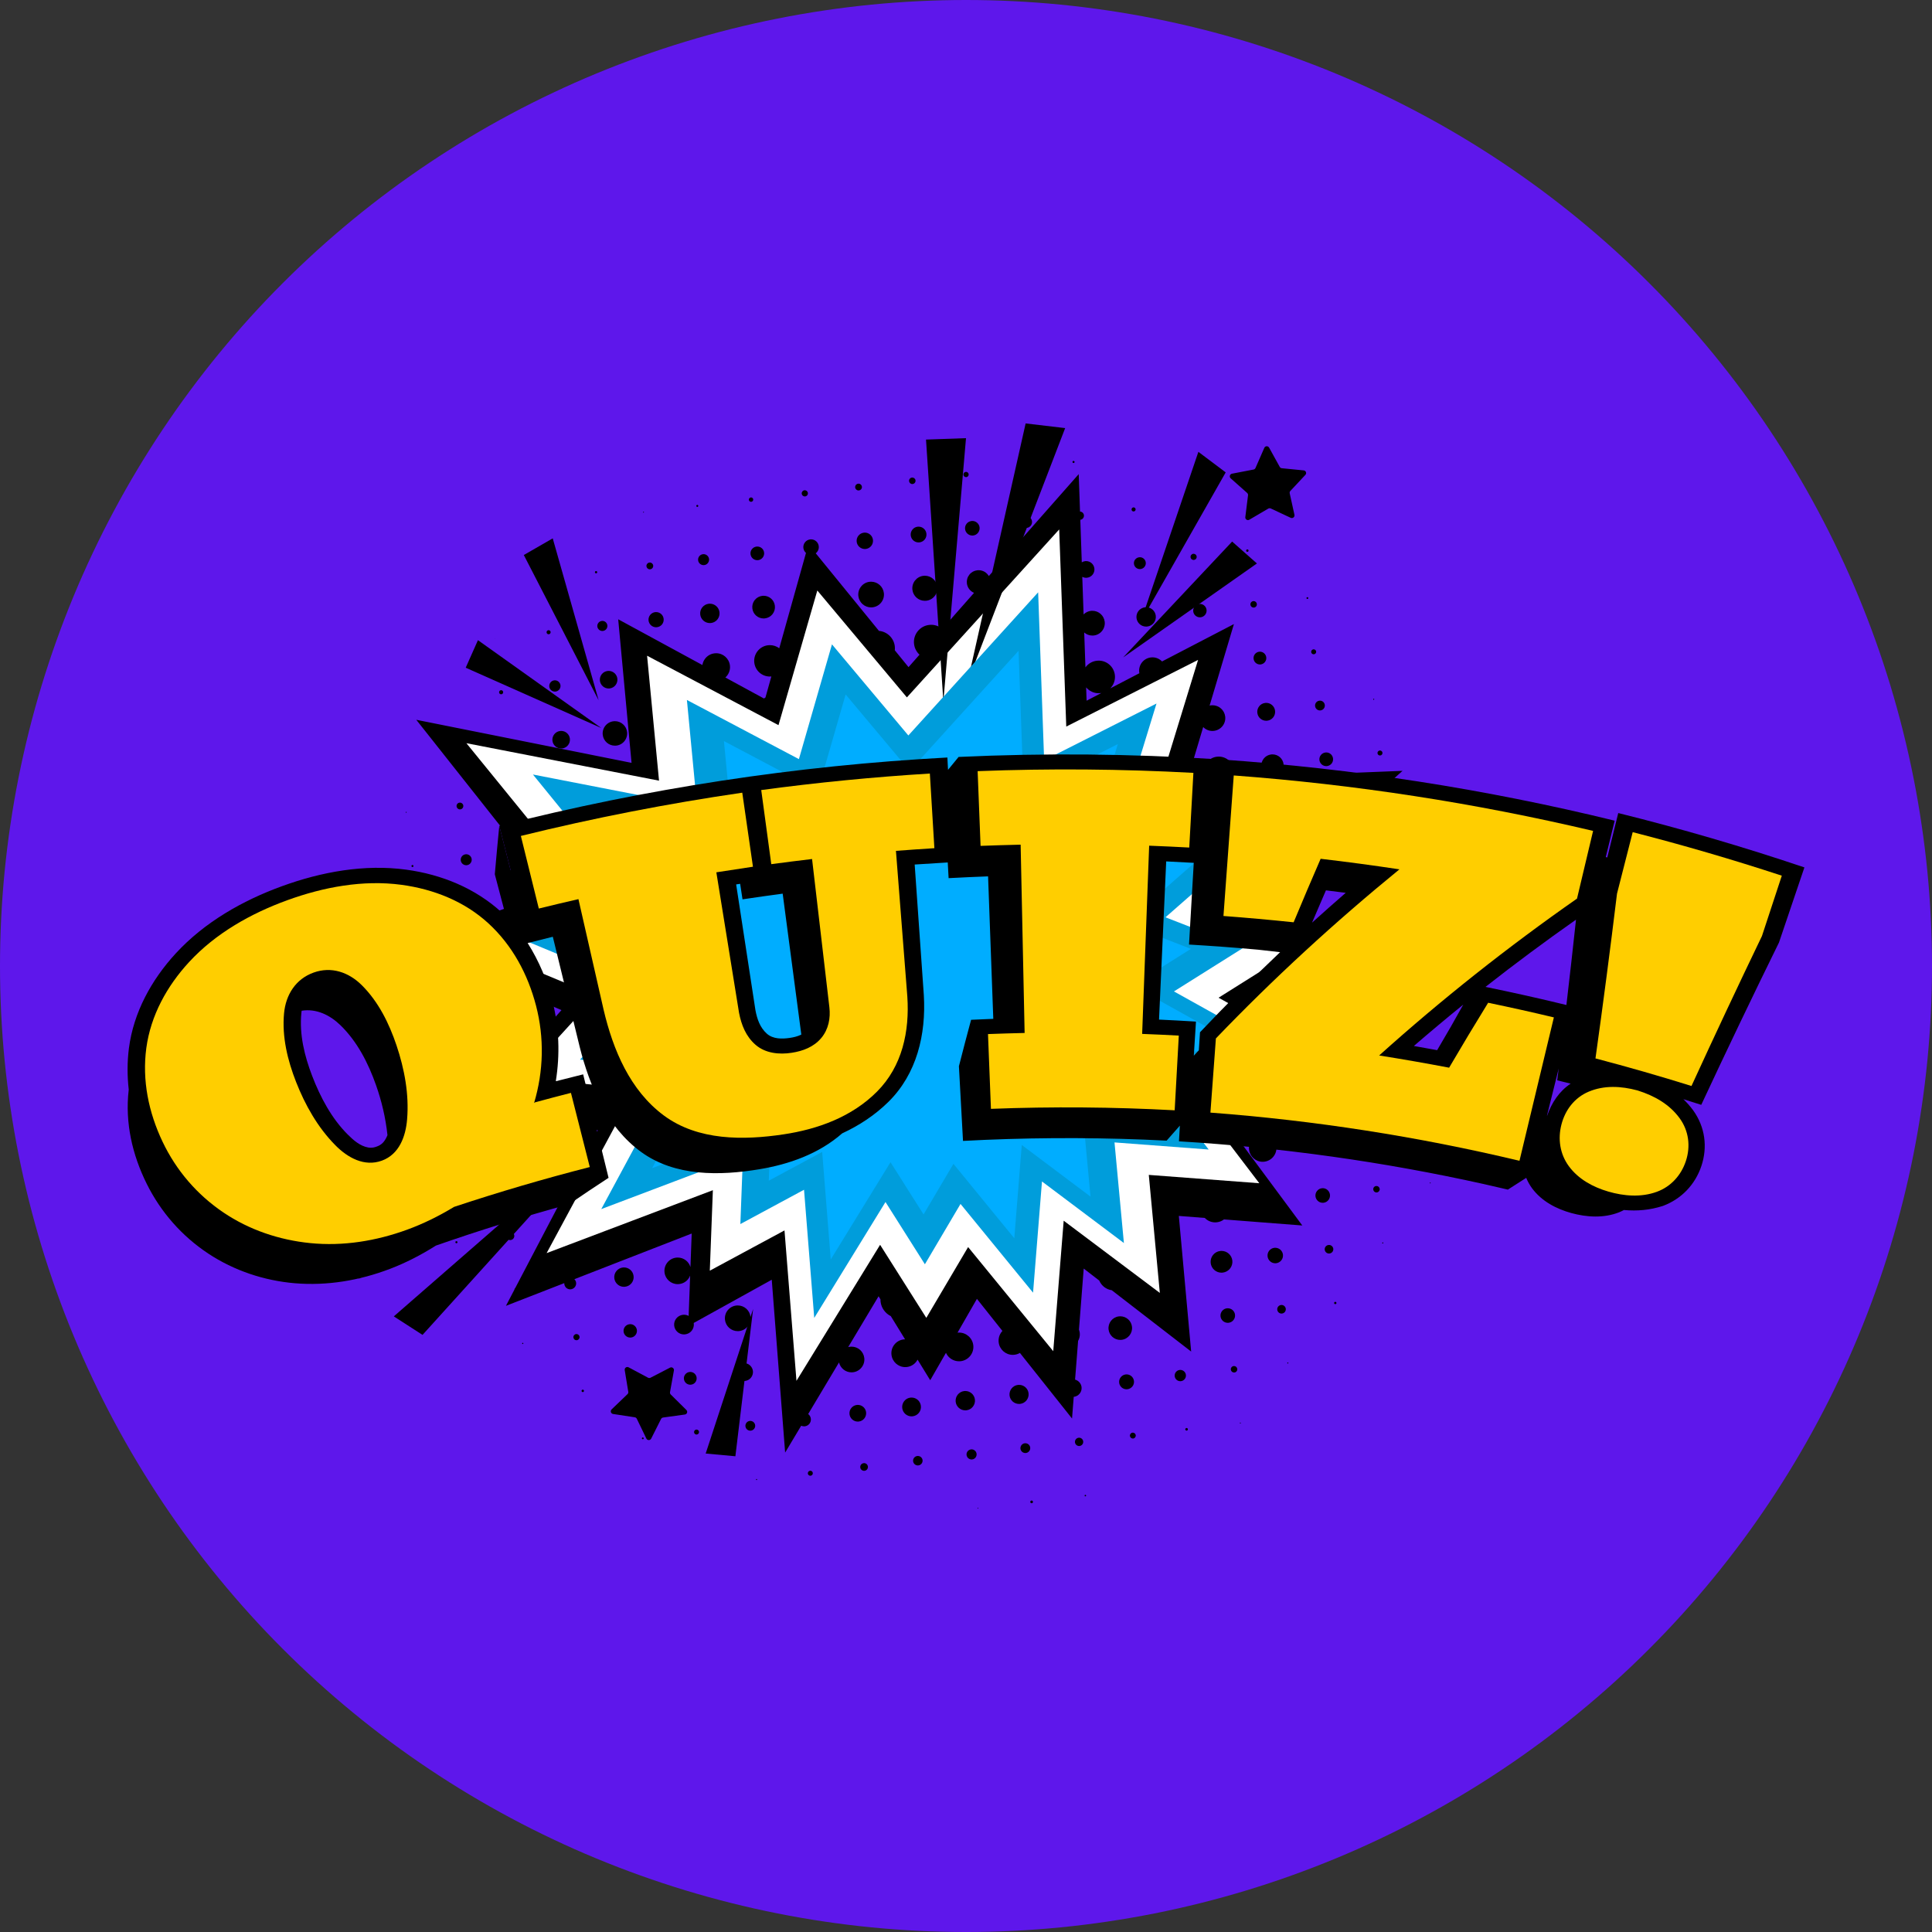 <svg xmlns="http://www.w3.org/2000/svg" xmlns:xlink="http://www.w3.org/1999/xlink" width="500" zoomAndPan="magnify" viewBox="0 0 375 375" height="500" preserveAspectRatio="xMidYMid meet" version="1.0"><rect x="0" y="0" width="375" height="375" fill="#333333" stroke="none"/><defs><clipPath id="015848831b"><path d="M 189.594 292.371 L 190 292.371 L 190 292.809 L 189.594 292.809 Z M 189.594 292.371 " clip-rule="nonzero"/></clipPath><clipPath id="bc4975d705"><path d="M 187 82.129 L 207 82.129 L 207 133 L 187 133 Z M 187 82.129 " clip-rule="nonzero"/></clipPath><clipPath id="8b3c1a41a9"><path d="M 24.766 146 L 350.234 146 L 350.234 249.273 L 24.766 249.273 Z M 24.766 146 " clip-rule="nonzero"/></clipPath></defs><path fill="#5e17eb" d="M 375 187.5 C 375 190.57 374.926 193.637 374.773 196.699 C 374.625 199.766 374.398 202.824 374.098 205.879 C 373.797 208.934 373.422 211.977 372.969 215.012 C 372.52 218.047 371.996 221.07 371.398 224.078 C 370.797 227.09 370.125 230.082 369.379 233.059 C 368.637 236.035 367.816 238.992 366.926 241.93 C 366.035 244.863 365.074 247.777 364.039 250.668 C 363.004 253.555 361.902 256.418 360.727 259.254 C 359.555 262.09 358.309 264.891 356.996 267.668 C 355.688 270.441 354.305 273.18 352.859 275.887 C 351.414 278.594 349.902 281.262 348.324 283.895 C 346.746 286.527 345.105 289.117 343.402 291.668 C 341.695 294.223 339.93 296.73 338.102 299.195 C 336.273 301.66 334.387 304.078 332.438 306.449 C 330.492 308.82 328.488 311.145 326.43 313.418 C 324.367 315.691 322.254 317.914 320.082 320.082 C 317.914 322.254 315.691 324.367 313.418 326.43 C 311.145 328.488 308.82 330.492 306.449 332.438 C 304.078 334.387 301.66 336.273 299.195 338.102 C 296.73 339.93 294.223 341.695 291.668 343.402 C 289.117 345.105 286.527 346.746 283.895 348.324 C 281.262 349.902 278.594 351.414 275.887 352.859 C 273.18 354.309 270.441 355.688 267.668 356.996 C 264.891 358.309 262.09 359.555 259.254 360.727 C 256.418 361.902 253.555 363.004 250.668 364.039 C 247.777 365.074 244.863 366.035 241.93 366.926 C 238.992 367.816 236.035 368.637 233.059 369.379 C 230.082 370.125 227.09 370.797 224.078 371.398 C 221.07 371.996 218.047 372.52 215.012 372.969 C 211.977 373.422 208.934 373.797 205.879 374.098 C 202.824 374.398 199.766 374.625 196.699 374.773 C 193.637 374.926 190.57 375 187.5 375 C 184.43 375 181.363 374.926 178.301 374.773 C 175.234 374.625 172.176 374.398 169.121 374.098 C 166.066 373.797 163.023 373.422 159.988 372.969 C 156.953 372.52 153.93 371.996 150.922 371.398 C 147.91 370.797 144.918 370.125 141.941 369.379 C 138.965 368.637 136.008 367.816 133.07 366.926 C 130.137 366.035 127.223 365.074 124.332 364.039 C 121.445 363.004 118.582 361.902 115.746 360.727 C 112.91 359.555 110.105 358.309 107.332 356.996 C 104.559 355.688 101.82 354.309 99.113 352.859 C 96.406 351.414 93.738 349.902 91.105 348.324 C 88.473 346.746 85.883 345.105 83.332 343.402 C 80.777 341.695 78.27 339.93 75.805 338.102 C 73.34 336.273 70.922 334.387 68.551 332.438 C 66.18 330.492 63.855 328.488 61.582 326.43 C 59.309 324.367 57.086 322.254 54.918 320.082 C 52.746 317.914 50.633 315.691 48.57 313.418 C 46.512 311.145 44.508 308.82 42.559 306.449 C 40.613 304.078 38.727 301.66 36.898 299.195 C 35.07 296.73 33.305 294.223 31.598 291.668 C 29.895 289.117 28.254 286.527 26.676 283.895 C 25.098 281.262 23.586 278.594 22.141 275.887 C 20.691 273.18 19.312 270.441 18.004 267.668 C 16.691 264.891 15.445 262.09 14.273 259.254 C 13.098 256.418 11.996 253.555 10.961 250.668 C 9.926 247.777 8.965 244.863 8.074 241.93 C 7.184 238.992 6.363 236.035 5.617 233.059 C 4.875 230.082 4.203 227.09 3.602 224.078 C 3.004 221.07 2.48 218.047 2.031 215.012 C 1.578 211.977 1.203 208.934 0.902 205.879 C 0.602 202.824 0.375 199.766 0.227 196.699 C 0.074 193.637 0 190.57 0 187.5 C 0 184.43 0.074 181.363 0.227 178.301 C 0.375 175.234 0.602 172.176 0.902 169.121 C 1.203 166.066 1.578 163.023 2.031 159.988 C 2.48 156.953 3.004 153.93 3.602 150.922 C 4.203 147.91 4.875 144.918 5.617 141.941 C 6.363 138.965 7.184 136.008 8.074 133.07 C 8.965 130.137 9.926 127.223 10.961 124.332 C 11.996 121.445 13.098 118.582 14.273 115.746 C 15.445 112.91 16.691 110.105 18.004 107.332 C 19.312 104.559 20.691 101.82 22.141 99.113 C 23.586 96.406 25.098 93.738 26.676 91.105 C 28.254 88.473 29.895 85.883 31.598 83.332 C 33.305 80.777 35.07 78.27 36.898 75.805 C 38.727 73.34 40.613 70.922 42.559 68.551 C 44.508 66.18 46.512 63.855 48.57 61.582 C 50.633 59.309 52.746 57.086 54.918 54.918 C 57.086 52.746 59.309 50.633 61.582 48.57 C 63.855 46.512 66.18 44.508 68.551 42.559 C 70.922 40.613 73.34 38.727 75.805 36.898 C 78.27 35.07 80.777 33.305 83.332 31.598 C 85.883 29.895 88.473 28.254 91.105 26.676 C 93.738 25.098 96.406 23.586 99.113 22.141 C 101.82 20.691 104.559 19.312 107.332 18.004 C 110.105 16.691 112.91 15.445 115.746 14.273 C 118.582 13.098 121.445 11.996 124.332 10.961 C 127.223 9.926 130.137 8.965 133.07 8.074 C 136.008 7.184 138.965 6.363 141.941 5.617 C 144.918 4.875 147.91 4.203 150.922 3.602 C 153.93 3.004 156.953 2.48 159.988 2.031 C 163.023 1.578 166.066 1.203 169.121 0.902 C 172.176 0.602 175.234 0.375 178.301 0.227 C 181.363 0.074 184.43 0 187.5 0 C 190.57 0 193.637 0.074 196.699 0.227 C 199.766 0.375 202.824 0.602 205.879 0.902 C 208.934 1.203 211.977 1.578 215.012 2.031 C 218.047 2.48 221.07 3.004 224.078 3.602 C 227.09 4.203 230.082 4.875 233.059 5.617 C 236.035 6.363 238.992 7.184 241.93 8.074 C 244.863 8.965 247.777 9.926 250.668 10.961 C 253.555 11.996 256.418 13.098 259.254 14.273 C 262.09 15.445 264.891 16.691 267.668 18.004 C 270.441 19.312 273.18 20.691 275.887 22.141 C 278.594 23.586 281.262 25.098 283.895 26.676 C 286.527 28.254 289.117 29.895 291.668 31.598 C 294.223 33.305 296.73 35.07 299.195 36.898 C 301.66 38.727 304.078 40.613 306.449 42.559 C 308.82 44.508 311.145 46.512 313.418 48.57 C 315.691 50.633 317.914 52.746 320.082 54.918 C 322.254 57.086 324.367 59.309 326.43 61.582 C 328.488 63.855 330.492 66.18 332.438 68.551 C 334.387 70.922 336.273 73.34 338.102 75.805 C 339.93 78.27 341.695 80.777 343.402 83.332 C 345.105 85.883 346.746 88.473 348.324 91.105 C 349.902 93.738 351.414 96.406 352.859 99.113 C 354.305 101.82 355.688 104.559 356.996 107.332 C 358.309 110.105 359.555 112.91 360.727 115.746 C 361.902 118.582 363.004 121.445 364.039 124.332 C 365.074 127.223 366.035 130.137 366.926 133.07 C 367.816 136.008 368.637 138.965 369.379 141.941 C 370.125 144.918 370.797 147.91 371.398 150.922 C 371.996 153.93 372.52 156.953 372.969 159.988 C 373.422 163.023 373.797 166.066 374.098 169.121 C 374.398 172.176 374.625 175.234 374.773 178.301 C 374.926 181.363 375 184.43 375 187.5 Z M 375 187.5 " fill-opacity="1" fill-rule="nonzero"/><path fill="#000000" d="M 124.926 99.5 C 124.969 99.496 125 99.453 124.996 99.402 C 124.988 99.359 124.953 99.32 124.902 99.328 C 124.852 99.336 124.82 99.379 124.824 99.426 C 124.832 99.473 124.875 99.504 124.926 99.5 " fill-opacity="1" fill-rule="nonzero"/><path fill="#000000" d="M 135.34 98.387 C 135.352 98.387 135.359 98.387 135.367 98.387 C 135.473 98.375 135.547 98.273 135.535 98.176 C 135.523 98.078 135.438 98.004 135.344 98.004 C 135.336 98.004 135.328 98.004 135.324 98.004 C 135.27 98.008 135.227 98.035 135.195 98.074 C 135.16 98.117 135.148 98.168 135.156 98.219 C 135.168 98.316 135.246 98.387 135.34 98.387 " fill-opacity="1" fill-rule="nonzero"/><path fill="#000000" d="M 145.777 97.402 C 145.793 97.402 145.809 97.398 145.828 97.398 C 145.938 97.383 146.043 97.332 146.109 97.242 C 146.18 97.152 146.215 97.039 146.199 96.93 C 146.176 96.715 145.996 96.551 145.781 96.551 C 145.762 96.551 145.742 96.555 145.73 96.555 C 145.496 96.582 145.328 96.793 145.355 97.027 C 145.379 97.238 145.562 97.402 145.777 97.402 " fill-opacity="1" fill-rule="nonzero"/><path fill="#000000" d="M 156.211 96.359 C 156.234 96.359 156.254 96.359 156.277 96.355 C 156.609 96.316 156.848 96.02 156.809 95.688 C 156.773 95.387 156.516 95.156 156.207 95.156 C 156.184 95.156 156.16 95.156 156.141 95.16 C 155.812 95.199 155.578 95.5 155.613 95.828 C 155.648 96.133 155.906 96.359 156.211 96.359 " fill-opacity="1" fill-rule="nonzero"/><path fill="#000000" d="M 166.645 95.199 C 166.668 95.199 166.691 95.195 166.719 95.191 C 167.082 95.152 167.34 94.824 167.297 94.465 C 167.258 94.133 166.98 93.879 166.645 93.879 C 166.621 93.879 166.594 93.883 166.566 93.887 C 166.391 93.906 166.234 93.992 166.125 94.129 C 166.016 94.27 165.969 94.441 165.988 94.617 C 166.027 94.945 166.309 95.199 166.645 95.199 " fill-opacity="1" fill-rule="nonzero"/><path fill="#000000" d="M 177.078 93.953 C 177.102 93.953 177.125 93.949 177.152 93.945 C 177.496 93.906 177.742 93.59 177.703 93.25 C 177.668 92.93 177.398 92.691 177.078 92.691 C 177.055 92.691 177.031 92.695 177 92.695 C 176.836 92.715 176.684 92.797 176.582 92.93 C 176.477 93.062 176.43 93.227 176.449 93.395 C 176.488 93.711 176.754 93.953 177.078 93.953 " fill-opacity="1" fill-rule="nonzero"/><path fill="#000000" d="M 187.512 92.613 C 187.531 92.613 187.551 92.609 187.57 92.609 C 187.707 92.594 187.828 92.523 187.91 92.418 C 187.996 92.312 188.031 92.18 188.016 92.043 C 187.984 91.781 187.773 91.59 187.508 91.59 C 187.492 91.59 187.473 91.59 187.449 91.594 C 187.168 91.625 186.969 91.883 187 92.16 C 187.031 92.418 187.25 92.613 187.512 92.613 " fill-opacity="1" fill-rule="nonzero"/><path fill="#000000" d="M 197.941 91.164 C 197.953 91.164 197.961 91.16 197.973 91.16 C 198.129 91.145 198.238 91.004 198.223 90.852 C 198.203 90.711 198.086 90.605 197.941 90.605 C 197.93 90.605 197.918 90.605 197.906 90.609 C 197.832 90.613 197.77 90.648 197.723 90.707 C 197.68 90.77 197.656 90.84 197.668 90.914 C 197.68 91.059 197.801 91.164 197.941 91.164 " fill-opacity="1" fill-rule="nonzero"/><path fill="#000000" d="M 208.398 89.867 C 208.512 89.855 208.59 89.754 208.578 89.645 C 208.566 89.531 208.461 89.449 208.348 89.461 C 208.238 89.473 208.16 89.574 208.172 89.688 C 208.184 89.801 208.285 89.883 208.398 89.867 " fill-opacity="1" fill-rule="nonzero"/><path fill="#000000" d="M 115.699 111.289 C 115.707 111.289 115.715 111.289 115.727 111.285 C 115.785 111.277 115.832 111.25 115.871 111.207 C 115.906 111.156 115.926 111.098 115.918 111.039 C 115.906 110.93 115.809 110.844 115.699 110.844 C 115.688 110.844 115.68 110.844 115.676 110.844 C 115.551 110.859 115.461 110.965 115.477 111.09 C 115.488 111.203 115.586 111.289 115.699 111.289 " fill-opacity="1" fill-rule="nonzero"/><path fill="#000000" d="M 126.129 110.504 C 126.156 110.504 126.184 110.504 126.211 110.5 C 126.566 110.457 126.828 110.129 126.785 109.77 C 126.746 109.438 126.465 109.184 126.133 109.184 C 126.109 109.184 126.082 109.188 126.055 109.191 C 125.883 109.207 125.727 109.297 125.617 109.438 C 125.504 109.574 125.457 109.746 125.473 109.922 C 125.516 110.25 125.797 110.504 126.129 110.504 " fill-opacity="1" fill-rule="nonzero"/><path fill="#000000" d="M 135.504 108.75 C 135.566 109.285 136.02 109.691 136.562 109.691 C 136.605 109.691 136.648 109.691 136.688 109.684 C 136.973 109.652 137.223 109.512 137.398 109.289 C 137.578 109.062 137.656 108.785 137.625 108.504 C 137.559 107.965 137.105 107.562 136.566 107.562 C 136.523 107.562 136.48 107.562 136.441 107.57 C 136.156 107.602 135.902 107.742 135.727 107.965 C 135.547 108.191 135.473 108.469 135.504 108.75 " fill-opacity="1" fill-rule="nonzero"/><path fill="#000000" d="M 145.953 106.582 C 145.73 106.863 145.633 107.211 145.676 107.562 C 145.754 108.23 146.32 108.734 146.996 108.734 C 147.047 108.734 147.102 108.734 147.148 108.727 C 147.875 108.641 148.398 107.98 148.312 107.254 C 148.238 106.582 147.668 106.082 146.996 106.082 C 146.945 106.082 146.895 106.086 146.844 106.09 C 146.492 106.133 146.176 106.305 145.953 106.582 " fill-opacity="1" fill-rule="nonzero"/><path fill="#000000" d="M 166.281 105.152 C 166.375 105.957 167.055 106.562 167.859 106.562 C 167.922 106.562 167.984 106.559 168.047 106.551 C 168.469 106.504 168.848 106.289 169.109 105.957 C 169.371 105.625 169.488 105.207 169.441 104.785 C 169.344 103.984 168.668 103.379 167.863 103.379 C 167.801 103.379 167.738 103.383 167.676 103.391 C 166.805 103.492 166.18 104.281 166.281 105.152 " fill-opacity="1" fill-rule="nonzero"/><path fill="#000000" d="M 177.094 102.805 C 176.84 103.125 176.727 103.523 176.773 103.93 C 176.863 104.703 177.52 105.285 178.293 105.285 C 178.355 105.285 178.414 105.285 178.473 105.273 C 178.879 105.227 179.242 105.027 179.496 104.703 C 179.75 104.383 179.867 103.98 179.816 103.574 C 179.727 102.805 179.074 102.223 178.301 102.223 C 178.238 102.223 178.18 102.223 178.117 102.23 C 177.711 102.277 177.348 102.48 177.094 102.805 " fill-opacity="1" fill-rule="nonzero"/><path fill="#000000" d="M 187.32 102.695 C 187.406 103.41 188.012 103.949 188.73 103.949 C 188.785 103.949 188.84 103.945 188.895 103.941 C 189.668 103.848 190.223 103.145 190.137 102.367 C 190.051 101.656 189.445 101.117 188.73 101.117 C 188.676 101.117 188.621 101.121 188.566 101.129 C 187.789 101.219 187.23 101.922 187.32 102.695 " fill-opacity="1" fill-rule="nonzero"/><path fill="#000000" d="M 198.016 101.449 C 198.082 102.027 198.578 102.469 199.156 102.469 C 199.203 102.469 199.246 102.465 199.293 102.465 C 199.602 102.43 199.875 102.273 200.066 102.031 C 200.258 101.789 200.344 101.488 200.309 101.18 C 200.238 100.602 199.746 100.16 199.16 100.16 C 199.117 100.16 199.07 100.164 199.023 100.168 C 198.395 100.242 197.941 100.816 198.016 101.449 " fill-opacity="1" fill-rule="nonzero"/><path fill="#000000" d="M 220.023 99.273 C 220.043 99.273 220.059 99.27 220.07 99.27 C 220.18 99.258 220.273 99.207 220.34 99.121 C 220.406 99.039 220.434 98.938 220.422 98.832 C 220.398 98.633 220.227 98.48 220.027 98.48 C 220.012 98.48 219.996 98.484 219.98 98.484 C 219.766 98.512 219.609 98.707 219.637 98.926 C 219.656 99.121 219.824 99.273 220.023 99.273 " fill-opacity="1" fill-rule="nonzero"/><path fill="#000000" d="M 230.469 97.773 C 230.535 97.766 230.582 97.711 230.578 97.645 C 230.57 97.582 230.508 97.535 230.441 97.543 C 230.383 97.551 230.34 97.609 230.344 97.672 C 230.352 97.734 230.41 97.781 230.469 97.773 " fill-opacity="1" fill-rule="nonzero"/><path fill="#000000" d="M 96.055 123.965 C 96.07 123.961 96.078 123.945 96.074 123.93 C 96.074 123.918 96.059 123.902 96.047 123.906 C 96.031 123.906 96.02 123.922 96.02 123.941 C 96.023 123.953 96.039 123.965 96.055 123.965 " fill-opacity="1" fill-rule="nonzero"/><path fill="#000000" d="M 106.484 123.109 C 106.496 123.109 106.516 123.105 106.531 123.105 C 106.633 123.094 106.727 123.043 106.793 122.961 C 106.859 122.875 106.891 122.773 106.875 122.668 C 106.855 122.469 106.688 122.32 106.484 122.32 C 106.469 122.32 106.453 122.32 106.438 122.32 C 106.332 122.332 106.238 122.387 106.172 122.469 C 106.105 122.551 106.078 122.656 106.09 122.758 C 106.113 122.961 106.281 123.109 106.484 123.109 " fill-opacity="1" fill-rule="nonzero"/><path fill="#000000" d="M 116.918 122.473 C 116.957 122.473 116.996 122.473 117.031 122.465 C 117.566 122.402 117.949 121.918 117.887 121.383 C 117.832 120.891 117.414 120.516 116.922 120.516 C 116.883 120.516 116.844 120.52 116.805 120.527 C 116.547 120.555 116.309 120.684 116.148 120.891 C 115.988 121.094 115.914 121.352 115.941 121.609 C 116.004 122.102 116.422 122.473 116.918 122.473 " fill-opacity="1" fill-rule="nonzero"/><path fill="#000000" d="M 126.191 119.363 C 125.949 119.672 125.84 120.055 125.883 120.445 C 125.973 121.191 126.602 121.75 127.348 121.75 C 127.406 121.75 127.465 121.75 127.52 121.738 C 127.91 121.695 128.258 121.5 128.504 121.195 C 128.75 120.883 128.859 120.496 128.812 120.105 C 128.727 119.363 128.098 118.805 127.352 118.805 C 127.297 118.805 127.238 118.809 127.18 118.812 C 126.789 118.859 126.438 119.055 126.191 119.363 " fill-opacity="1" fill-rule="nonzero"/><path fill="#000000" d="M 135.914 119.277 C 136.023 120.227 136.828 120.938 137.781 120.938 C 137.855 120.938 137.93 120.938 138.004 120.926 C 138.504 120.867 138.949 120.621 139.258 120.227 C 139.57 119.832 139.711 119.34 139.652 118.84 C 139.543 117.891 138.738 117.176 137.789 117.176 C 137.715 117.176 137.641 117.18 137.566 117.188 C 136.535 117.309 135.793 118.246 135.914 119.277 " fill-opacity="1" fill-rule="nonzero"/><path fill="#000000" d="M 147.961 115.652 C 147.379 115.723 146.855 116.012 146.488 116.473 C 146.125 116.934 145.961 117.512 146.031 118.098 C 146.16 119.207 147.098 120.043 148.215 120.043 C 148.297 120.043 148.383 120.035 148.469 120.027 C 149.059 119.957 149.582 119.668 149.945 119.207 C 150.309 118.746 150.473 118.168 150.402 117.586 C 150.273 116.473 149.336 115.637 148.219 115.637 C 148.133 115.637 148.047 115.641 147.961 115.652 " fill-opacity="1" fill-rule="nonzero"/><path fill="#000000" d="M 168.789 112.926 C 167.426 113.082 166.449 114.324 166.605 115.691 C 166.754 116.945 167.816 117.895 169.078 117.895 C 169.176 117.895 169.273 117.887 169.367 117.879 C 170.035 117.801 170.625 117.469 171.039 116.949 C 171.453 116.426 171.637 115.773 171.559 115.113 C 171.414 113.855 170.348 112.91 169.082 112.91 C 168.984 112.91 168.883 112.914 168.789 112.926 " fill-opacity="1" fill-rule="nonzero"/><path fill="#000000" d="M 179.234 111.766 C 177.898 111.922 176.941 113.133 177.098 114.469 C 177.238 115.695 178.277 116.617 179.512 116.617 C 179.605 116.617 179.699 116.613 179.797 116.602 C 180.445 116.527 181.02 116.203 181.422 115.695 C 181.828 115.184 182.008 114.547 181.93 113.902 C 181.785 112.672 180.75 111.75 179.516 111.75 C 179.422 111.75 179.328 111.754 179.234 111.766 " fill-opacity="1" fill-rule="nonzero"/><path fill="#000000" d="M 220.336 108.598 C 220.148 108.836 220.062 109.137 220.098 109.445 C 220.168 110.023 220.66 110.461 221.242 110.461 C 221.285 110.461 221.332 110.461 221.379 110.453 C 221.688 110.418 221.961 110.266 222.152 110.023 C 222.344 109.781 222.43 109.48 222.391 109.176 C 222.324 108.594 221.832 108.156 221.246 108.156 C 221.203 108.156 221.156 108.16 221.113 108.168 C 220.805 108.203 220.531 108.355 220.336 108.598 " fill-opacity="1" fill-rule="nonzero"/><path fill="#000000" d="M 231.676 108.688 C 231.699 108.688 231.723 108.688 231.746 108.688 C 231.91 108.664 232.051 108.586 232.152 108.461 C 232.25 108.336 232.293 108.18 232.277 108.02 C 232.238 107.719 231.984 107.488 231.68 107.488 C 231.656 107.488 231.633 107.488 231.609 107.492 C 231.449 107.512 231.309 107.594 231.207 107.719 C 231.109 107.844 231.066 108 231.082 108.16 C 231.117 108.461 231.375 108.688 231.676 108.688 " fill-opacity="1" fill-rule="nonzero"/><path fill="#000000" d="M 242.141 107.105 C 242.266 107.09 242.355 106.973 242.344 106.848 C 242.328 106.715 242.211 106.625 242.086 106.641 C 241.961 106.652 241.867 106.77 241.879 106.898 C 241.895 107.027 242.012 107.117 242.141 107.105 " fill-opacity="1" fill-rule="nonzero"/><path fill="#000000" d="M 97.266 134.762 C 97.281 134.762 97.297 134.762 97.316 134.758 C 97.422 134.746 97.516 134.691 97.582 134.609 C 97.645 134.527 97.676 134.426 97.664 134.316 C 97.641 134.117 97.473 133.965 97.27 133.965 C 97.258 133.965 97.238 133.969 97.223 133.969 C 97.117 133.98 97.023 134.035 96.957 134.117 C 96.895 134.199 96.863 134.305 96.875 134.41 C 96.898 134.609 97.066 134.762 97.266 134.762 " fill-opacity="1" fill-rule="nonzero"/><path fill="#000000" d="M 106.617 133.273 C 106.68 133.824 107.148 134.238 107.699 134.238 C 107.746 134.238 107.789 134.238 107.828 134.234 C 108.43 134.16 108.859 133.617 108.789 133.02 C 108.723 132.465 108.258 132.047 107.703 132.047 C 107.66 132.047 107.617 132.051 107.574 132.055 C 106.977 132.125 106.547 132.672 106.617 133.273 " fill-opacity="1" fill-rule="nonzero"/><path fill="#000000" d="M 116.797 130.867 C 116.516 131.227 116.391 131.672 116.441 132.125 C 116.543 132.984 117.273 133.637 118.137 133.637 C 118.203 133.637 118.27 133.629 118.336 133.625 C 119.27 133.512 119.938 132.664 119.828 131.727 C 119.73 130.867 119.004 130.223 118.141 130.223 C 118.074 130.223 118.008 130.227 117.941 130.234 C 117.488 130.285 117.082 130.512 116.797 130.867 " fill-opacity="1" fill-rule="nonzero"/><path fill="#000000" d="M 220.594 119.957 C 220.707 120.906 221.508 121.621 222.461 121.621 C 222.535 121.621 222.609 121.617 222.684 121.609 C 223.715 121.488 224.457 120.551 224.336 119.523 C 224.227 118.574 223.426 117.859 222.469 117.859 C 222.395 117.859 222.32 117.863 222.246 117.875 C 221.215 117.996 220.477 118.93 220.594 119.957 " fill-opacity="1" fill-rule="nonzero"/><path fill="#000000" d="M 231.605 118.672 C 231.684 119.328 232.238 119.82 232.895 119.82 C 232.945 119.82 232.996 119.816 233.047 119.812 C 233.762 119.73 234.273 119.082 234.191 118.371 C 234.113 117.715 233.559 117.219 232.898 117.219 C 232.848 117.219 232.797 117.223 232.742 117.23 C 232.035 117.312 231.527 117.961 231.605 118.672 " fill-opacity="1" fill-rule="nonzero"/><path fill="#000000" d="M 243.332 117.934 C 243.355 117.934 243.383 117.93 243.406 117.926 C 243.746 117.887 243.996 117.574 243.953 117.23 C 243.918 116.91 243.648 116.672 243.332 116.672 C 243.309 116.672 243.285 116.672 243.262 116.676 C 242.914 116.715 242.668 117.027 242.703 117.375 C 242.738 117.695 243.012 117.934 243.332 117.934 " fill-opacity="1" fill-rule="nonzero"/><path fill="#000000" d="M 253.785 116.254 C 253.879 116.246 253.953 116.156 253.941 116.062 C 253.93 115.965 253.84 115.902 253.746 115.914 C 253.648 115.926 253.578 116.008 253.59 116.105 C 253.602 116.203 253.688 116.266 253.785 116.254 " fill-opacity="1" fill-rule="nonzero"/><path fill="#000000" d="M 107.586 142.516 C 107.301 142.875 107.176 143.32 107.227 143.773 C 107.328 144.633 108.055 145.285 108.918 145.285 C 108.988 145.285 109.051 145.277 109.121 145.273 C 110.055 145.164 110.723 144.312 110.613 143.375 C 110.516 142.52 109.789 141.871 108.926 141.871 C 108.859 141.871 108.793 141.875 108.727 141.883 C 108.27 141.934 107.867 142.16 107.586 142.516 " fill-opacity="1" fill-rule="nonzero"/><path fill="#000000" d="M 119.082 139.996 C 118.449 140.07 117.883 140.383 117.488 140.883 C 117.094 141.383 116.918 142.004 116.992 142.633 C 117.129 143.832 118.145 144.734 119.355 144.734 C 119.445 144.734 119.539 144.73 119.637 144.719 C 120.262 144.645 120.824 144.332 121.219 143.832 C 121.609 143.336 121.789 142.711 121.715 142.082 C 121.574 140.883 120.559 139.98 119.359 139.98 C 119.266 139.98 119.176 139.984 119.082 139.996 " fill-opacity="1" fill-rule="nonzero"/><path fill="#000000" d="M 243.32 127.875 C 243.395 128.504 243.922 128.973 244.551 128.973 C 244.598 128.973 244.645 128.969 244.695 128.965 C 245.375 128.883 245.863 128.266 245.781 127.59 C 245.707 126.965 245.18 126.492 244.551 126.492 C 244.504 126.492 244.453 126.496 244.406 126.5 C 243.727 126.582 243.238 127.199 243.32 127.875 " fill-opacity="1" fill-rule="nonzero"/><path fill="#000000" d="M 254.98 126.996 C 255 126.996 255.02 126.996 255.039 126.992 C 255.305 126.965 255.496 126.723 255.465 126.461 C 255.438 126.219 255.23 126.031 254.984 126.031 C 254.969 126.031 254.945 126.031 254.93 126.035 C 254.664 126.066 254.473 126.305 254.5 126.57 C 254.531 126.812 254.738 126.996 254.98 126.996 " fill-opacity="1" fill-rule="nonzero"/><path fill="#000000" d="M 78.852 157.746 C 78.898 157.742 78.934 157.703 78.926 157.652 C 78.926 157.605 78.879 157.574 78.832 157.578 C 78.781 157.586 78.75 157.621 78.754 157.672 C 78.762 157.723 78.805 157.754 78.852 157.746 " fill-opacity="1" fill-rule="nonzero"/><path fill="#000000" d="M 89.273 155.785 C 89.25 155.785 89.223 155.789 89.195 155.793 C 89.023 155.812 88.867 155.898 88.758 156.035 C 88.648 156.176 88.598 156.348 88.621 156.52 C 88.66 156.852 88.938 157.102 89.273 157.102 C 89.301 157.102 89.324 157.102 89.352 157.102 C 89.523 157.078 89.68 156.992 89.785 156.855 C 89.898 156.715 89.945 156.543 89.926 156.363 C 89.887 156.035 89.605 155.785 89.273 155.785 " fill-opacity="1" fill-rule="nonzero"/><path fill="#000000" d="M 245.566 136.441 C 245.109 136.492 244.695 136.723 244.406 137.086 C 244.121 137.453 243.992 137.902 244.047 138.363 C 244.145 139.238 244.887 139.898 245.766 139.898 C 245.836 139.898 245.902 139.895 245.969 139.887 C 246.43 139.836 246.84 139.605 247.129 139.242 C 247.414 138.879 247.547 138.422 247.488 137.961 C 247.391 137.09 246.652 136.426 245.77 136.426 C 245.703 136.426 245.633 136.434 245.566 136.441 " fill-opacity="1" fill-rule="nonzero"/><path fill="#000000" d="M 255.258 137.055 C 255.312 137.535 255.719 137.898 256.203 137.898 C 256.238 137.898 256.277 137.895 256.312 137.891 C 256.832 137.828 257.203 137.355 257.145 136.836 C 257.09 136.355 256.684 135.996 256.207 135.996 C 256.168 135.996 256.133 136 256.094 136.004 C 255.574 136.062 255.195 136.535 255.258 137.055 " fill-opacity="1" fill-rule="nonzero"/><path fill="#000000" d="M 266.633 135.832 L 266.645 135.832 C 266.684 135.828 266.703 135.805 266.715 135.793 C 266.727 135.777 266.742 135.75 266.738 135.711 C 266.73 135.66 266.688 135.625 266.641 135.625 C 266.633 135.625 266.633 135.625 266.621 135.625 C 266.586 135.625 266.566 135.648 266.555 135.66 C 266.547 135.672 266.531 135.699 266.535 135.734 C 266.539 135.793 266.582 135.832 266.633 135.832 " fill-opacity="1" fill-rule="nonzero"/><path fill="#000000" d="M 80.062 168.289 C 80.074 168.289 80.078 168.289 80.086 168.289 C 80.188 168.277 80.266 168.18 80.254 168.07 C 80.242 167.977 80.16 167.902 80.062 167.902 C 80.055 167.902 80.047 167.902 80.039 167.902 C 79.93 167.914 79.855 168.012 79.867 168.117 C 79.879 168.215 79.965 168.289 80.062 168.289 " fill-opacity="1" fill-rule="nonzero"/><path fill="#000000" d="M 89.656 166.215 C 89.48 166.438 89.398 166.715 89.434 167 C 89.496 167.539 89.953 167.941 90.492 167.941 C 90.535 167.941 90.574 167.938 90.617 167.934 C 90.898 167.902 91.156 167.758 91.328 167.539 C 91.504 167.312 91.586 167.031 91.551 166.75 C 91.488 166.215 91.035 165.809 90.496 165.809 C 90.453 165.809 90.41 165.812 90.367 165.82 C 90.086 165.852 89.836 165.992 89.656 166.215 " fill-opacity="1" fill-rule="nonzero"/><path fill="#000000" d="M 256.098 147.527 C 256.18 148.199 256.746 148.703 257.418 148.703 C 257.473 148.703 257.523 148.699 257.574 148.695 C 257.926 148.652 258.242 148.48 258.465 148.199 C 258.684 147.922 258.785 147.574 258.742 147.223 C 258.664 146.555 258.098 146.047 257.426 146.047 C 257.371 146.047 257.32 146.051 257.27 146.059 C 256.539 146.145 256.016 146.805 256.098 147.527 " fill-opacity="1" fill-rule="nonzero"/><path fill="#000000" d="M 267.852 146.641 C 267.871 146.641 267.891 146.641 267.914 146.637 C 268.039 146.621 268.152 146.559 268.234 146.457 C 268.316 146.355 268.352 146.23 268.336 146.098 C 268.305 145.855 268.098 145.672 267.855 145.672 C 267.836 145.672 267.816 145.676 267.797 145.676 C 267.531 145.711 267.34 145.949 267.371 146.211 C 267.398 146.457 267.605 146.641 267.852 146.641 " fill-opacity="1" fill-rule="nonzero"/><path fill="#000000" d="M 81.277 178.953 C 81.297 178.953 81.312 178.953 81.328 178.949 C 81.441 178.938 81.543 178.879 81.613 178.789 C 81.684 178.699 81.715 178.59 81.699 178.477 C 81.676 178.266 81.496 178.102 81.285 178.102 C 81.266 178.102 81.25 178.102 81.23 178.105 C 81.117 178.121 81.016 178.176 80.945 178.266 C 80.875 178.352 80.844 178.465 80.855 178.578 C 80.883 178.789 81.062 178.953 81.277 178.953 " fill-opacity="1" fill-rule="nonzero"/><path fill="#000000" d="M 269.816 156.504 C 269.77 156.129 269.453 155.844 269.074 155.844 C 269.047 155.844 269.016 155.844 268.988 155.848 C 268.785 155.871 268.609 155.973 268.484 156.133 C 268.363 156.289 268.309 156.48 268.332 156.68 C 268.375 157.055 268.695 157.332 269.074 157.332 C 269.102 157.332 269.133 157.332 269.164 157.332 C 269.57 157.285 269.863 156.91 269.816 156.504 " fill-opacity="1" fill-rule="nonzero"/><path fill="#000000" d="M 279.492 155.285 C 279.449 155.293 279.414 155.332 279.418 155.383 C 279.426 155.43 279.469 155.465 279.516 155.457 C 279.562 155.453 279.598 155.406 279.594 155.359 C 279.586 155.309 279.547 155.281 279.492 155.285 " fill-opacity="1" fill-rule="nonzero"/><path fill="#000000" d="M 83.09 188.891 C 83.055 188.586 82.805 188.355 82.5 188.355 C 82.48 188.355 82.453 188.359 82.43 188.363 C 82.266 188.379 82.125 188.457 82.023 188.586 C 81.926 188.711 81.883 188.867 81.902 189.027 C 81.938 189.328 82.191 189.555 82.496 189.555 C 82.52 189.555 82.543 189.551 82.57 189.547 C 82.727 189.531 82.871 189.453 82.969 189.332 C 83.066 189.207 83.113 189.051 83.09 188.891 " fill-opacity="1" fill-rule="nonzero"/><path fill="#000000" d="M 259.855 170.062 C 259.926 170.062 260 170.059 260.07 170.051 C 260.555 169.996 260.988 169.754 261.289 169.367 C 261.594 168.988 261.727 168.512 261.672 168.027 C 261.562 167.109 260.781 166.414 259.859 166.414 C 259.789 166.414 259.719 166.418 259.645 166.426 C 258.648 166.547 257.934 167.453 258.047 168.453 C 258.156 169.371 258.93 170.062 259.855 170.062 " fill-opacity="1" fill-rule="nonzero"/><path fill="#000000" d="M 270.293 167.941 C 270.328 167.941 270.363 167.941 270.398 167.938 C 270.641 167.91 270.859 167.785 271.016 167.594 C 271.164 167.402 271.234 167.16 271.207 166.914 C 271.148 166.449 270.758 166.102 270.293 166.102 C 270.258 166.102 270.223 166.105 270.184 166.109 C 269.938 166.137 269.723 166.258 269.57 166.449 C 269.418 166.641 269.348 166.883 269.379 167.125 C 269.434 167.594 269.828 167.941 270.293 167.941 " fill-opacity="1" fill-rule="nonzero"/><path fill="#000000" d="M 280.695 165.566 C 280.57 165.582 280.477 165.703 280.496 165.832 C 280.508 165.957 280.625 166.051 280.75 166.035 C 280.875 166.02 280.977 165.902 280.957 165.777 C 280.945 165.648 280.824 165.551 280.695 165.566 " fill-opacity="1" fill-rule="nonzero"/><path fill="#000000" d="M 84.371 199.312 C 84.332 198.98 84.047 198.727 83.715 198.727 C 83.691 198.727 83.668 198.727 83.645 198.73 C 83.285 198.773 83.023 199.102 83.066 199.465 C 83.102 199.797 83.383 200.047 83.719 200.047 C 83.746 200.047 83.77 200.043 83.793 200.043 C 84.152 199.996 84.41 199.668 84.371 199.312 " fill-opacity="1" fill-rule="nonzero"/><path fill="#000000" d="M 94.145 199.762 C 94.207 199.762 94.273 199.758 94.336 199.75 C 95.207 199.645 95.832 198.855 95.73 197.988 C 95.637 197.184 94.957 196.578 94.152 196.578 C 94.09 196.578 94.027 196.582 93.965 196.59 C 93.543 196.641 93.164 196.848 92.898 197.184 C 92.637 197.516 92.52 197.934 92.57 198.355 C 92.664 199.156 93.34 199.762 94.145 199.762 " fill-opacity="1" fill-rule="nonzero"/><path fill="#000000" d="M 104.574 199.445 C 104.676 199.445 104.773 199.441 104.875 199.426 C 105.535 199.352 106.125 199.02 106.539 198.496 C 106.953 197.973 107.141 197.32 107.062 196.66 C 106.914 195.406 105.852 194.457 104.586 194.457 C 104.488 194.457 104.391 194.465 104.293 194.477 C 102.926 194.633 101.945 195.875 102.102 197.238 C 102.246 198.496 103.312 199.445 104.574 199.445 " fill-opacity="1" fill-rule="nonzero"/><path fill="#000000" d="M 261.074 180.551 C 261.148 180.551 261.223 180.547 261.297 180.539 C 261.797 180.48 262.246 180.23 262.555 179.836 C 262.867 179.441 263.008 178.953 262.949 178.453 C 262.84 177.504 262.035 176.789 261.082 176.789 C 261.008 176.789 260.934 176.797 260.859 176.801 C 259.828 176.922 259.086 177.859 259.207 178.887 C 259.316 179.836 260.121 180.551 261.074 180.551 " fill-opacity="1" fill-rule="nonzero"/><path fill="#000000" d="M 271.512 176.473 C 271.477 176.473 271.438 176.477 271.398 176.48 C 270.859 176.547 270.473 177.031 270.539 177.562 C 270.594 178.059 271.012 178.43 271.508 178.43 C 271.547 178.43 271.586 178.43 271.625 178.422 C 271.887 178.395 272.117 178.266 272.277 178.059 C 272.441 177.855 272.512 177.598 272.48 177.34 C 272.422 176.848 272.008 176.473 271.512 176.473 " fill-opacity="1" fill-rule="nonzero"/><path fill="#000000" d="M 281.938 176.156 C 281.91 176.156 281.891 176.172 281.887 176.184 C 281.879 176.195 281.867 176.211 281.871 176.242 C 281.879 176.289 281.914 176.312 281.945 176.312 L 281.949 176.312 C 281.977 176.309 281.996 176.293 282.004 176.281 C 282.012 176.27 282.023 176.254 282.02 176.227 C 282.012 176.184 281.98 176.156 281.938 176.156 " fill-opacity="1" fill-rule="nonzero"/><path fill="#000000" d="M 84.938 209.188 C 84.914 209.188 84.891 209.191 84.867 209.191 C 84.52 209.234 84.27 209.547 84.309 209.891 C 84.348 210.207 84.613 210.445 84.926 210.445 C 84.953 210.445 84.98 210.445 85.012 210.441 C 85.176 210.422 85.324 210.344 85.426 210.215 C 85.531 210.082 85.578 209.914 85.559 209.746 C 85.523 209.426 85.254 209.188 84.938 209.188 " fill-opacity="1" fill-rule="nonzero"/><path fill="#000000" d="M 94.168 207.648 C 93.914 207.973 93.797 208.375 93.844 208.777 C 93.938 209.551 94.59 210.133 95.363 210.133 C 95.426 210.133 95.488 210.129 95.547 210.121 C 96.387 210.023 96.988 209.262 96.891 208.422 C 96.797 207.652 96.148 207.07 95.371 207.07 C 95.312 207.07 95.254 207.074 95.191 207.078 C 94.785 207.129 94.422 207.332 94.168 207.648 " fill-opacity="1" fill-rule="nonzero"/><path fill="#000000" d="M 260.457 189.316 C 260.566 190.25 261.355 190.953 262.293 190.953 C 262.363 190.953 262.438 190.949 262.512 190.941 C 263.004 190.883 263.445 190.637 263.754 190.246 C 264.059 189.859 264.195 189.375 264.137 188.883 C 264.027 187.949 263.242 187.246 262.297 187.246 C 262.227 187.246 262.152 187.25 262.078 187.262 C 261.066 187.379 260.34 188.301 260.457 189.316 " fill-opacity="1" fill-rule="nonzero"/><path fill="#000000" d="M 271.984 187.297 C 271.828 187.492 271.762 187.742 271.789 187.992 C 271.844 188.469 272.246 188.832 272.723 188.832 C 272.762 188.832 272.801 188.828 272.84 188.82 C 273.359 188.762 273.734 188.289 273.676 187.77 C 273.617 187.293 273.215 186.934 272.73 186.934 C 272.695 186.934 272.66 186.934 272.621 186.938 C 272.367 186.969 272.141 187.098 271.984 187.297 " fill-opacity="1" fill-rule="nonzero"/><path fill="#000000" d="M 283.133 186.406 C 282.988 186.422 282.887 186.555 282.906 186.691 C 282.922 186.836 283.047 186.945 283.191 186.926 C 283.34 186.91 283.438 186.777 283.422 186.633 C 283.406 186.492 283.273 186.387 283.133 186.406 " fill-opacity="1" fill-rule="nonzero"/><path fill="#000000" d="M 86.152 219.738 C 86.133 219.738 86.117 219.738 86.098 219.742 C 85.812 219.777 85.609 220.031 85.645 220.309 C 85.676 220.566 85.891 220.758 86.156 220.758 C 86.176 220.758 86.199 220.758 86.215 220.758 C 86.352 220.742 86.473 220.676 86.555 220.566 C 86.641 220.457 86.68 220.324 86.66 220.191 C 86.637 219.938 86.41 219.738 86.152 219.738 " fill-opacity="1" fill-rule="nonzero"/><path fill="#000000" d="M 97.992 218.867 C 97.91 218.152 97.305 217.613 96.594 217.613 C 96.539 217.613 96.48 217.621 96.422 217.625 C 96.047 217.668 95.715 217.855 95.477 218.152 C 95.246 218.445 95.137 218.82 95.184 219.195 C 95.266 219.91 95.867 220.445 96.586 220.445 C 96.641 220.445 96.699 220.445 96.75 220.438 C 97.523 220.348 98.082 219.645 97.992 218.867 " fill-opacity="1" fill-rule="nonzero"/><path fill="#000000" d="M 263.52 201.242 C 263.582 201.242 263.652 201.242 263.715 201.23 C 264.648 201.121 265.32 200.273 265.211 199.332 C 265.109 198.473 264.383 197.824 263.52 197.824 C 263.453 197.824 263.387 197.828 263.32 197.836 C 262.867 197.891 262.461 198.113 262.18 198.473 C 261.898 198.828 261.773 199.273 261.824 199.73 C 261.922 200.59 262.648 201.242 263.52 201.242 " fill-opacity="1" fill-rule="nonzero"/><path fill="#000000" d="M 273.32 197.812 C 273.188 197.98 273.125 198.191 273.152 198.402 C 273.199 198.809 273.543 199.117 273.949 199.117 C 273.98 199.117 274.012 199.117 274.043 199.113 C 274.262 199.09 274.449 198.98 274.586 198.812 C 274.719 198.645 274.777 198.434 274.75 198.219 C 274.703 197.816 274.355 197.508 273.953 197.508 C 273.922 197.508 273.887 197.512 273.855 197.516 C 273.645 197.539 273.453 197.645 273.32 197.812 " fill-opacity="1" fill-rule="nonzero"/><path fill="#000000" d="M 284.527 197.078 C 284.516 196.996 284.445 196.938 284.359 196.949 C 284.285 196.957 284.227 197.031 284.238 197.113 C 284.246 197.191 284.316 197.25 284.395 197.238 C 284.48 197.23 284.535 197.156 284.527 197.078 " fill-opacity="1" fill-rule="nonzero"/><path fill="#000000" d="M 87.375 230.402 C 87.363 230.402 87.355 230.402 87.34 230.402 C 87.266 230.41 87.199 230.449 87.152 230.508 C 87.105 230.566 87.086 230.641 87.094 230.711 C 87.109 230.855 87.23 230.961 87.375 230.961 C 87.387 230.961 87.398 230.961 87.41 230.961 C 87.48 230.953 87.547 230.918 87.594 230.855 C 87.641 230.797 87.66 230.723 87.652 230.648 C 87.637 230.508 87.516 230.402 87.375 230.402 " fill-opacity="1" fill-rule="nonzero"/><path fill="#000000" d="M 98.953 229.328 C 98.883 228.75 98.395 228.312 97.809 228.312 C 97.762 228.312 97.719 228.312 97.672 228.32 C 97.039 228.395 96.586 228.969 96.664 229.598 C 96.727 230.18 97.223 230.617 97.805 230.617 C 97.852 230.617 97.898 230.613 97.941 230.609 C 98.574 230.535 99.027 229.961 98.953 229.328 " fill-opacity="1" fill-rule="nonzero"/><path fill="#000000" d="M 108.234 230.238 C 108.312 230.238 108.395 230.238 108.473 230.227 C 109.004 230.168 109.477 229.898 109.805 229.484 C 110.141 229.066 110.289 228.543 110.227 228.012 C 110.105 227.004 109.258 226.242 108.246 226.242 C 108.168 226.242 108.086 226.25 108.008 226.258 C 107.477 226.32 107.004 226.586 106.672 227.008 C 106.34 227.426 106.191 227.945 106.254 228.473 C 106.371 229.48 107.223 230.238 108.234 230.238 " fill-opacity="1" fill-rule="nonzero"/><path fill="#000000" d="M 213.246 134.555 C 213.371 134.555 213.496 134.547 213.617 134.531 C 213.676 134.523 213.727 134.52 213.781 134.508 L 210.906 136.004 L 210.816 133.414 C 211.402 134.113 212.273 134.555 213.246 134.555 Z M 265.004 208.543 L 254.781 202.695 C 255.398 202.152 255.746 201.324 255.648 200.453 C 255.496 199.148 254.395 198.168 253.09 198.168 C 252.984 198.168 252.883 198.176 252.781 198.191 C 252.098 198.27 251.484 198.613 251.055 199.152 C 250.793 199.484 250.621 199.863 250.547 200.27 L 243.941 196.484 L 250.148 192.477 C 250.621 192.852 251.215 193.074 251.859 193.074 C 251.969 193.074 252.074 193.07 252.184 193.059 C 253.691 192.879 254.777 191.508 254.602 189.996 C 254.586 189.875 254.566 189.754 254.535 189.641 L 261.66 185.031 L 252.898 181.531 C 253.312 180.961 253.492 180.266 253.41 179.562 C 253.25 178.16 252.062 177.102 250.648 177.102 C 250.539 177.102 250.43 177.109 250.32 177.125 C 249.031 177.273 248.047 178.289 247.883 179.523 L 241.781 177.082 L 247.824 171.629 C 248.273 171.961 248.832 172.156 249.426 172.156 C 249.531 172.156 249.637 172.152 249.738 172.141 C 251.215 171.965 252.277 170.621 252.109 169.148 C 252.062 168.762 251.938 168.402 251.75 168.09 L 272.227 149.621 L 247.852 150.59 C 248.707 150.215 249.258 149.316 249.145 148.344 C 249.016 147.246 248.094 146.426 246.992 146.426 C 246.91 146.426 246.82 146.426 246.734 146.438 C 245.551 146.574 244.691 147.66 244.828 148.844 C 244.93 149.695 245.512 150.387 246.281 150.652 L 239.297 150.93 C 239.48 150.48 239.555 149.984 239.496 149.469 C 239.324 147.977 238.059 146.855 236.559 146.855 C 236.441 146.855 236.324 146.859 236.207 146.875 C 234.59 147.066 233.426 148.535 233.613 150.152 C 233.656 150.508 233.758 150.844 233.91 151.145 L 230.508 151.277 L 233.539 141.117 C 233.996 141.59 234.633 141.879 235.328 141.879 C 235.426 141.879 235.523 141.871 235.621 141.859 C 236.988 141.703 237.973 140.457 237.812 139.09 C 237.664 137.836 236.602 136.887 235.34 136.887 C 235.242 136.887 235.145 136.895 235.043 136.906 C 234.953 136.918 234.867 136.934 234.785 136.953 L 239.5 121.133 L 225.551 128.387 C 225.078 127.895 224.418 127.59 223.688 127.59 C 223.586 127.59 223.484 127.598 223.383 127.609 C 221.973 127.773 220.957 129.055 221.121 130.469 C 221.129 130.539 221.141 130.605 221.152 130.672 L 215.496 133.617 C 216.148 132.957 216.512 132.016 216.395 131.023 C 216.207 129.426 214.859 128.227 213.258 128.227 C 213.133 128.227 213.008 128.234 212.883 128.25 C 212.043 128.348 211.293 128.766 210.77 129.426 C 210.738 129.465 210.711 129.504 210.684 129.543 L 210.445 122.766 C 210.871 123.141 211.426 123.363 212.031 123.363 C 212.125 123.363 212.219 123.359 212.309 123.348 C 212.949 123.273 213.52 122.953 213.918 122.453 C 214.32 121.945 214.496 121.316 214.422 120.68 C 214.281 119.465 213.254 118.555 212.035 118.555 C 211.941 118.555 211.848 118.559 211.75 118.566 C 211.203 118.633 210.707 118.875 210.324 119.262 L 210.07 111.969 C 210.297 112.082 210.547 112.148 210.809 112.148 C 210.875 112.148 210.938 112.141 211 112.137 C 211.887 112.031 212.523 111.227 212.418 110.34 C 212.324 109.523 211.633 108.906 210.812 108.906 C 210.75 108.906 210.688 108.91 210.625 108.918 C 210.383 108.945 210.164 109.027 209.973 109.145 L 209.688 100.895 C 210.125 100.844 210.441 100.441 210.391 100.004 C 210.348 99.609 210.02 99.312 209.633 99.293 L 209.379 92.027 L 191.93 111.816 C 191.531 111.129 190.789 110.676 189.953 110.676 C 189.863 110.676 189.773 110.68 189.684 110.691 C 189.074 110.762 188.531 111.062 188.152 111.543 C 187.773 112.023 187.602 112.621 187.672 113.23 C 187.773 114.074 188.32 114.762 189.059 115.074 L 182.895 122.066 C 182.309 121.57 181.551 121.273 180.738 121.273 C 180.605 121.273 180.473 121.281 180.348 121.297 C 179.461 121.398 178.668 121.844 178.113 122.543 C 177.562 123.242 177.312 124.117 177.418 125 C 177.512 125.824 177.906 126.547 178.477 127.074 L 176.344 129.492 L 173.68 126.219 C 173.707 125.965 173.707 125.703 173.68 125.441 C 173.488 123.832 172.195 122.594 170.605 122.453 L 158.332 107.391 C 158.434 107.316 158.527 107.227 158.605 107.125 C 158.859 106.809 158.969 106.414 158.918 106.012 C 158.832 105.258 158.191 104.688 157.434 104.688 C 157.375 104.688 157.316 104.691 157.258 104.695 C 156.855 104.742 156.496 104.945 156.25 105.258 C 156 105.574 155.891 105.965 155.934 106.363 C 155.98 106.75 156.168 107.086 156.441 107.324 L 151.254 125.828 C 150.746 125.445 150.113 125.223 149.438 125.223 C 149.316 125.223 149.199 125.23 149.082 125.242 C 148.273 125.336 147.551 125.738 147.047 126.379 C 146.543 127.016 146.312 127.816 146.41 128.625 C 146.59 130.16 147.887 131.316 149.434 131.316 C 149.527 131.316 149.625 131.312 149.719 131.301 L 148.578 135.375 C 148.48 135.438 148.383 135.504 148.285 135.578 L 140.789 131.504 C 141.426 130.938 141.785 130.082 141.68 129.176 C 141.52 127.816 140.371 126.793 139.008 126.793 C 138.902 126.793 138.793 126.801 138.691 126.812 C 137.973 126.895 137.332 127.25 136.887 127.816 C 136.59 128.191 136.402 128.625 136.336 129.082 L 119.992 120.203 L 122.582 148.07 L 80.801 139.711 L 100.023 164.004 C 99.371 164.363 98.965 165.094 99.059 165.875 C 99.168 166.824 99.969 167.539 100.922 167.539 C 100.996 167.539 101.07 167.535 101.145 167.527 C 101.617 167.469 102.027 167.242 102.324 166.91 L 107.27 173.16 L 103.59 174.43 C 103.203 174.09 102.695 173.887 102.148 173.887 C 102.062 173.887 101.977 173.895 101.891 173.906 C 101.301 173.973 100.781 174.262 100.418 174.723 C 100.195 175.008 100.047 175.332 99.98 175.676 L 92.711 178.18 C 92.727 178.164 92.742 178.148 92.754 178.133 C 92.977 177.852 93.074 177.504 93.031 177.152 C 92.957 176.484 92.391 175.977 91.711 175.977 C 91.664 175.977 91.609 175.98 91.559 175.988 C 90.828 176.074 90.309 176.734 90.391 177.465 C 90.461 178.047 90.898 178.504 91.457 178.609 L 78.551 183.059 L 91.793 188.719 C 92.066 189.043 92.477 189.246 92.934 189.246 C 92.961 189.246 92.988 189.246 93.02 189.242 L 108.98 196.062 L 92.789 214.332 L 106.176 215.68 C 105.238 216.055 104.621 217.027 104.746 218.078 C 104.883 219.234 105.859 220.102 107.02 220.102 C 107.105 220.102 107.199 220.098 107.285 220.086 C 107.895 220.02 108.434 219.715 108.816 219.234 C 109.195 218.754 109.367 218.156 109.293 217.547 C 109.211 216.848 108.82 216.254 108.27 215.895 L 114.289 216.496 C 114.285 216.652 114.293 216.805 114.309 216.957 C 114.438 218.047 115.109 218.957 116.031 219.422 L 100.008 250.008 C 99.98 250.027 99.957 250.051 99.934 250.078 C 99.883 250.145 99.855 250.227 99.852 250.309 L 98.203 253.461 L 109.527 249.051 C 109.523 249.113 109.523 249.176 109.535 249.242 C 109.602 249.824 110.094 250.262 110.68 250.262 C 110.723 250.262 110.77 250.258 110.809 250.25 C 111.441 250.176 111.898 249.602 111.824 248.973 C 111.789 248.703 111.668 248.469 111.484 248.289 L 134.258 239.426 L 134.016 245.934 C 133.695 244.855 132.707 244.09 131.551 244.09 C 131.453 244.09 131.348 244.094 131.25 244.105 C 129.832 244.27 128.816 245.555 128.984 246.973 C 129.133 248.27 130.23 249.25 131.539 249.25 C 131.641 249.25 131.746 249.242 131.844 249.23 C 132.531 249.152 133.141 248.812 133.566 248.273 C 133.73 248.062 133.863 247.832 133.957 247.59 L 133.668 255.418 C 133.398 255.273 133.09 255.191 132.766 255.191 C 132.691 255.191 132.617 255.195 132.543 255.203 C 131.492 255.328 130.738 256.277 130.859 257.32 C 130.973 258.285 131.789 259.012 132.758 259.012 C 132.836 259.012 132.91 259.004 132.988 258.996 C 133.492 258.938 133.945 258.688 134.262 258.289 C 134.578 257.887 134.723 257.387 134.664 256.879 C 134.656 256.852 134.652 256.82 134.645 256.789 L 149.797 248.395 L 152.395 281.945 L 155.512 276.73 C 155.68 276.809 155.867 276.852 156.062 276.852 C 156.117 276.852 156.168 276.852 156.223 276.844 C 156.574 276.801 156.887 276.629 157.105 276.352 C 157.328 276.074 157.426 275.723 157.383 275.375 C 157.344 274.996 157.148 274.68 156.867 274.465 L 162.855 264.445 C 163.117 265.559 164.113 266.371 165.281 266.371 C 165.379 266.371 165.477 266.367 165.57 266.355 C 166.934 266.195 167.918 264.949 167.758 263.586 C 167.613 262.332 166.551 261.383 165.289 261.383 C 165.191 261.383 165.09 261.391 164.992 261.402 C 164.871 261.414 164.75 261.438 164.633 261.469 L 170.531 251.602 L 170.895 252.195 C 170.895 252.344 170.902 252.492 170.918 252.645 C 171.062 253.895 171.84 254.93 172.902 255.457 L 175.672 259.961 C 175.582 259.961 175.492 259.969 175.398 259.977 C 173.922 260.152 172.859 261.492 173.035 262.969 C 173.195 264.332 174.344 265.355 175.715 265.355 C 175.816 265.355 175.922 265.348 176.027 265.336 C 176.941 265.23 177.699 264.672 178.102 263.906 L 180.555 267.902 L 183.609 262.582 C 184.047 263.559 185.027 264.223 186.148 264.223 C 186.254 264.223 186.363 264.219 186.469 264.207 C 187.992 264.027 189.094 262.637 188.914 261.113 C 188.75 259.711 187.559 258.652 186.152 258.652 C 186.055 258.652 185.953 258.66 185.855 258.668 L 189.621 252.109 L 194.57 258.336 C 194.52 258.391 194.469 258.449 194.418 258.508 C 193.961 259.09 193.758 259.809 193.844 260.543 C 194.004 261.93 195.18 262.977 196.578 262.977 C 196.688 262.977 196.793 262.969 196.898 262.957 C 197.281 262.914 197.645 262.793 197.965 262.602 L 208.082 275.336 L 208.41 271.129 C 208.418 271.129 208.422 271.129 208.43 271.125 C 209.367 271.016 210.039 270.168 209.93 269.234 C 209.844 268.523 209.332 267.961 208.672 267.781 L 209.258 260.273 C 209.52 259.812 209.645 259.27 209.578 258.703 C 209.551 258.484 209.5 258.277 209.426 258.086 L 210.348 246.227 L 213.367 248.559 C 213.785 249.555 214.703 250.277 215.789 250.43 L 231.203 262.336 L 228.816 236.074 C 228.82 236.051 228.824 236.031 228.824 236.012 L 233.852 236.402 C 234.363 236.934 235.078 237.262 235.863 237.262 C 235.973 237.262 236.082 237.258 236.195 237.242 C 236.703 237.188 237.176 236.992 237.57 236.688 L 252.777 237.867 L 238.328 218.367 L 278.363 216.191 L 265.82 209.012 C 265.609 208.773 265.324 208.605 265.004 208.543 " fill-opacity="1" fill-rule="nonzero"/><path fill="#000000" d="M 274.602 208.809 C 274.637 209.098 274.879 209.316 275.168 209.316 C 275.191 209.316 275.215 209.316 275.234 209.312 C 275.387 209.293 275.52 209.223 275.617 209.102 C 275.711 208.98 275.75 208.832 275.734 208.676 C 275.703 208.387 275.457 208.172 275.168 208.172 C 275.145 208.172 275.121 208.176 275.098 208.18 C 274.949 208.191 274.816 208.266 274.723 208.387 C 274.625 208.508 274.582 208.66 274.602 208.809 " fill-opacity="1" fill-rule="nonzero"/><path fill="#000000" d="M 88.57 240.91 C 88.453 240.926 88.375 241.027 88.391 241.137 C 88.402 241.246 88.504 241.332 88.617 241.316 C 88.723 241.305 88.812 241.199 88.797 241.09 C 88.781 240.977 88.676 240.898 88.57 240.91 " fill-opacity="1" fill-rule="nonzero"/><path fill="#000000" d="M 98.395 239.395 C 98.262 239.566 98.199 239.777 98.227 239.988 C 98.273 240.395 98.613 240.699 99.027 240.699 C 99.055 240.699 99.086 240.695 99.121 240.691 C 99.332 240.668 99.523 240.562 99.656 240.391 C 99.789 240.223 99.848 240.012 99.824 239.801 C 99.777 239.395 99.434 239.09 99.027 239.09 C 98.992 239.09 98.965 239.09 98.93 239.094 C 98.719 239.117 98.527 239.227 98.395 239.395 " fill-opacity="1" fill-rule="nonzero"/><path fill="#000000" d="M 245.09 220.168 C 244.988 220.168 244.879 220.172 244.773 220.184 C 243.316 220.355 242.266 221.68 242.438 223.141 C 242.594 224.488 243.734 225.504 245.086 225.504 C 245.188 225.504 245.293 225.496 245.395 225.484 C 246.855 225.312 247.91 223.98 247.742 222.523 C 247.582 221.18 246.445 220.168 245.09 220.168 " fill-opacity="1" fill-rule="nonzero"/><path fill="#000000" d="M 255.52 223.496 C 255.59 223.496 255.664 223.492 255.738 223.484 C 256.242 223.422 256.688 223.176 257 222.781 C 257.309 222.387 257.449 221.895 257.391 221.395 C 257.281 220.445 256.477 219.73 255.523 219.73 C 255.449 219.73 255.375 219.738 255.301 219.742 C 254.27 219.863 253.531 220.801 253.652 221.832 C 253.762 222.781 254.566 223.496 255.52 223.496 " fill-opacity="1" fill-rule="nonzero"/><path fill="#000000" d="M 266.816 221.074 C 266.996 220.844 267.078 220.559 267.043 220.266 C 266.98 219.715 266.512 219.297 265.953 219.297 C 265.914 219.297 265.867 219.301 265.828 219.305 C 265.227 219.375 264.793 219.922 264.863 220.523 C 264.93 221.074 265.395 221.492 265.953 221.492 C 265.996 221.492 266.039 221.488 266.082 221.484 C 266.375 221.449 266.633 221.305 266.816 221.074 " fill-opacity="1" fill-rule="nonzero"/><path fill="#000000" d="M 276.391 218.926 C 276.379 218.926 276.367 218.926 276.355 218.926 C 276.223 218.945 276.117 219.07 276.133 219.207 C 276.148 219.332 276.262 219.43 276.387 219.43 C 276.398 219.43 276.406 219.43 276.414 219.43 C 276.48 219.422 276.543 219.387 276.586 219.332 C 276.625 219.281 276.645 219.211 276.637 219.145 C 276.621 219.02 276.512 218.926 276.391 218.926 " fill-opacity="1" fill-rule="nonzero"/><path fill="#000000" d="M 121.332 249.754 C 121.828 249.695 122.277 249.449 122.59 249.055 C 122.898 248.66 123.039 248.168 122.977 247.672 C 122.867 246.723 122.066 246.008 121.117 246.008 C 121.043 246.008 120.969 246.012 120.895 246.02 C 120.395 246.078 119.945 246.328 119.633 246.723 C 119.32 247.117 119.18 247.609 119.238 248.109 C 119.352 249.055 120.152 249.77 121.102 249.77 C 121.18 249.77 121.254 249.766 121.332 249.754 " fill-opacity="1" fill-rule="nonzero"/><path fill="#000000" d="M 258.145 231.883 C 258.059 231.168 257.453 230.625 256.738 230.625 C 256.688 230.625 256.629 230.633 256.578 230.637 C 256.203 230.68 255.867 230.867 255.633 231.168 C 255.395 231.461 255.289 231.836 255.332 232.211 C 255.418 232.926 256.023 233.461 256.738 233.461 C 256.793 233.461 256.848 233.461 256.906 233.453 C 257.68 233.363 258.234 232.656 258.145 231.883 " fill-opacity="1" fill-rule="nonzero"/><path fill="#000000" d="M 267.176 230.199 C 267.152 230.199 267.125 230.203 267.098 230.203 C 266.934 230.223 266.781 230.305 266.68 230.434 C 266.574 230.566 266.531 230.73 266.551 230.898 C 266.586 231.219 266.852 231.453 267.168 231.453 C 267.195 231.453 267.219 231.453 267.246 231.449 C 267.59 231.41 267.836 231.098 267.797 230.758 C 267.758 230.438 267.492 230.199 267.176 230.199 " fill-opacity="1" fill-rule="nonzero"/><path fill="#000000" d="M 277.598 229.523 C 277.551 229.523 277.516 229.566 277.52 229.617 C 277.527 229.668 277.57 229.695 277.613 229.695 C 277.664 229.688 277.699 229.645 277.691 229.598 C 277.688 229.551 277.641 229.516 277.598 229.523 " fill-opacity="1" fill-rule="nonzero"/><path fill="#000000" d="M 101.449 260.641 C 101.387 260.648 101.34 260.707 101.348 260.773 C 101.355 260.832 101.41 260.883 101.477 260.875 C 101.539 260.863 101.586 260.809 101.578 260.742 C 101.57 260.684 101.512 260.633 101.449 260.641 " fill-opacity="1" fill-rule="nonzero"/><path fill="#000000" d="M 111.895 258.938 C 111.871 258.938 111.848 258.938 111.828 258.941 C 111.5 258.98 111.262 259.281 111.297 259.609 C 111.332 259.914 111.59 260.141 111.895 260.141 C 111.918 260.141 111.941 260.137 111.965 260.133 C 112.293 260.094 112.531 259.793 112.492 259.469 C 112.457 259.164 112.199 258.938 111.895 258.938 " fill-opacity="1" fill-rule="nonzero"/><path fill="#000000" d="M 123.348 259.129 C 123.562 258.859 123.66 258.516 123.621 258.168 C 123.543 257.516 122.988 257.02 122.336 257.02 C 122.289 257.02 122.234 257.023 122.18 257.031 C 121.836 257.07 121.523 257.242 121.309 257.516 C 121.094 257.785 121 258.125 121.039 258.473 C 121.113 259.125 121.672 259.621 122.328 259.621 C 122.383 259.621 122.434 259.617 122.48 259.613 C 122.824 259.574 123.133 259.402 123.348 259.129 " fill-opacity="1" fill-rule="nonzero"/><path fill="#000000" d="M 143.195 258.375 C 143.293 258.375 143.391 258.371 143.484 258.359 C 144.852 258.199 145.832 256.957 145.672 255.59 C 145.527 254.336 144.461 253.387 143.199 253.387 C 143.105 253.387 143.008 253.391 142.91 253.402 C 142.246 253.48 141.652 253.812 141.238 254.332 C 140.828 254.855 140.641 255.508 140.719 256.172 C 140.863 257.43 141.93 258.375 143.195 258.375 " fill-opacity="1" fill-rule="nonzero"/><path fill="#000000" d="M 237.09 247.027 C 237.172 247.027 237.254 247.02 237.34 247.012 C 238.496 246.875 239.328 245.824 239.195 244.672 C 239.07 243.605 238.168 242.801 237.098 242.801 C 237.016 242.801 236.93 242.805 236.844 242.816 C 236.285 242.879 235.785 243.16 235.434 243.602 C 235.086 244.043 234.93 244.598 234.992 245.156 C 235.117 246.223 236.02 247.027 237.09 247.027 " fill-opacity="1" fill-rule="nonzero"/><path fill="#000000" d="M 248.707 244.625 C 248.953 244.312 249.066 243.918 249.02 243.52 C 248.93 242.762 248.289 242.191 247.523 242.191 C 247.465 242.191 247.406 242.195 247.348 242.199 C 246.953 242.246 246.598 242.445 246.348 242.758 C 246.098 243.074 245.988 243.473 246.035 243.871 C 246.125 244.629 246.762 245.199 247.523 245.199 C 247.582 245.199 247.641 245.195 247.699 245.191 C 248.098 245.145 248.457 244.941 248.707 244.625 " fill-opacity="1" fill-rule="nonzero"/><path fill="#000000" d="M 257.961 241.645 C 257.93 241.645 257.898 241.645 257.863 241.652 C 257.406 241.703 257.078 242.117 257.129 242.57 C 257.18 242.992 257.535 243.309 257.957 243.309 C 257.988 243.309 258.023 243.309 258.059 243.301 C 258.512 243.25 258.844 242.836 258.793 242.383 C 258.738 241.961 258.387 241.645 257.961 241.645 " fill-opacity="1" fill-rule="nonzero"/><path fill="#000000" d="M 268.395 241.148 C 268.387 241.148 268.383 241.152 268.375 241.152 C 268.34 241.156 268.32 241.176 268.312 241.188 C 268.301 241.203 268.285 241.23 268.289 241.273 C 268.297 241.324 268.34 241.363 268.391 241.363 C 268.398 241.363 268.398 241.363 268.406 241.363 C 268.441 241.355 268.465 241.336 268.473 241.324 C 268.484 241.312 268.5 241.281 268.496 241.25 C 268.492 241.195 268.445 241.148 268.395 241.148 " fill-opacity="1" fill-rule="nonzero"/><path fill="#000000" d="M 113.086 269.738 C 112.961 269.75 112.867 269.867 112.879 269.996 C 112.895 270.121 113.016 270.215 113.145 270.203 C 113.27 270.191 113.363 270.07 113.348 269.941 C 113.332 269.816 113.215 269.719 113.086 269.738 " fill-opacity="1" fill-rule="nonzero"/><path fill="#000000" d="M 123.547 268.121 C 123.523 268.121 123.5 268.121 123.477 268.121 C 123.133 268.164 122.883 268.48 122.922 268.824 C 122.961 269.141 123.23 269.379 123.551 269.379 C 123.574 269.379 123.602 269.379 123.625 269.379 C 123.789 269.359 123.934 269.277 124.043 269.148 C 124.145 269.016 124.191 268.848 124.176 268.68 C 124.137 268.359 123.867 268.121 123.547 268.121 " fill-opacity="1" fill-rule="nonzero"/><path fill="#000000" d="M 134.953 268.309 C 135.16 268.047 135.254 267.719 135.211 267.387 C 135.141 266.766 134.613 266.293 133.984 266.293 C 133.938 266.293 133.887 266.293 133.84 266.301 C 133.512 266.34 133.215 266.504 133.008 266.766 C 132.801 267.023 132.711 267.348 132.75 267.672 C 132.824 268.301 133.352 268.773 133.98 268.773 C 134.031 268.773 134.082 268.77 134.129 268.762 C 134.457 268.727 134.75 268.566 134.953 268.309 " fill-opacity="1" fill-rule="nonzero"/><path fill="#000000" d="M 146.141 266.113 C 146.035 265.238 145.297 264.574 144.422 264.574 C 144.352 264.574 144.281 264.582 144.215 264.59 C 143.262 264.703 142.578 265.566 142.691 266.512 C 142.789 267.391 143.531 268.051 144.41 268.051 C 144.48 268.051 144.551 268.047 144.617 268.039 C 145.566 267.93 146.25 267.062 146.141 266.113 " fill-opacity="1" fill-rule="nonzero"/><path fill="#000000" d="M 217.441 260.074 C 217.531 260.074 217.621 260.07 217.711 260.059 C 218.965 259.91 219.863 258.77 219.719 257.516 C 219.586 256.359 218.605 255.492 217.441 255.492 C 217.355 255.492 217.266 255.492 217.176 255.508 C 215.926 255.652 215.027 256.789 215.172 258.047 C 215.309 259.203 216.281 260.074 217.441 260.074 " fill-opacity="1" fill-rule="nonzero"/><path fill="#000000" d="M 239.715 255.18 C 239.633 254.465 239.031 253.934 238.309 253.934 C 238.258 253.934 238.199 253.934 238.145 253.941 C 237.77 253.984 237.438 254.172 237.199 254.469 C 236.965 254.766 236.859 255.133 236.902 255.508 C 236.984 256.219 237.59 256.758 238.309 256.758 C 238.363 256.758 238.418 256.754 238.473 256.75 C 239.25 256.656 239.809 255.953 239.715 255.18 " fill-opacity="1" fill-rule="nonzero"/><path fill="#000000" d="M 248.746 253.293 C 248.711 253.293 248.68 253.297 248.645 253.301 C 248.426 253.328 248.227 253.438 248.09 253.613 C 247.953 253.785 247.891 254.004 247.918 254.223 C 247.965 254.645 248.32 254.961 248.742 254.961 C 248.773 254.961 248.805 254.957 248.84 254.953 C 249.062 254.926 249.258 254.816 249.398 254.645 C 249.531 254.469 249.594 254.25 249.57 254.031 C 249.52 253.613 249.168 253.293 248.746 253.293 " fill-opacity="1" fill-rule="nonzero"/><path fill="#000000" d="M 259.176 252.684 C 259.168 252.684 259.16 252.684 259.152 252.684 C 259.09 252.691 259.039 252.723 259.004 252.77 C 258.965 252.816 258.949 252.875 258.953 252.934 C 258.969 253.043 259.062 253.129 259.176 253.129 C 259.184 253.129 259.195 253.129 259.207 253.129 C 259.262 253.121 259.316 253.094 259.352 253.047 C 259.391 253 259.406 252.938 259.402 252.879 C 259.387 252.77 259.293 252.684 259.176 252.684 " fill-opacity="1" fill-rule="nonzero"/><path fill="#000000" d="M 124.75 279.004 C 124.648 279.02 124.582 279.109 124.59 279.199 C 124.602 279.297 124.688 279.367 124.789 279.355 C 124.887 279.344 124.953 279.258 124.941 279.164 C 124.93 279.066 124.844 278.996 124.75 279.004 " fill-opacity="1" fill-rule="nonzero"/><path fill="#000000" d="M 135.203 277.48 C 135.184 277.48 135.164 277.48 135.148 277.48 C 135.016 277.496 134.898 277.562 134.82 277.66 C 134.738 277.766 134.703 277.891 134.719 278.023 C 134.75 278.266 134.949 278.445 135.199 278.445 C 135.219 278.445 135.242 278.445 135.258 278.441 C 135.52 278.41 135.711 278.168 135.68 277.91 C 135.652 277.66 135.449 277.48 135.203 277.48 " fill-opacity="1" fill-rule="nonzero"/><path fill="#000000" d="M 145.633 275.797 C 145.598 275.797 145.562 275.797 145.527 275.801 C 145.004 275.863 144.629 276.336 144.691 276.855 C 144.746 277.336 145.148 277.695 145.633 277.695 C 145.672 277.695 145.707 277.691 145.742 277.688 C 146.266 277.625 146.637 277.152 146.578 276.637 C 146.52 276.156 146.113 275.797 145.633 275.797 " fill-opacity="1" fill-rule="nonzero"/><path fill="#000000" d="M 168.109 274.117 C 168.012 273.305 167.324 272.688 166.504 272.688 C 166.438 272.688 166.375 272.691 166.316 272.699 C 165.422 272.805 164.785 273.609 164.887 274.496 C 164.984 275.312 165.676 275.93 166.504 275.93 C 166.562 275.93 166.629 275.926 166.691 275.918 C 167.578 275.812 168.211 275.008 168.109 274.117 " fill-opacity="1" fill-rule="nonzero"/><path fill="#000000" d="M 178.363 274.223 C 178.668 273.84 178.801 273.363 178.742 272.879 C 178.637 271.961 177.859 271.266 176.938 271.266 C 176.863 271.266 176.793 271.27 176.719 271.277 C 176.238 271.332 175.809 271.57 175.508 271.953 C 175.203 272.336 175.066 272.816 175.121 273.301 C 175.23 274.219 176.004 274.914 176.926 274.914 L 176.93 274.914 C 177 274.914 177.07 274.906 177.145 274.902 C 177.629 274.844 178.062 274.602 178.363 274.223 " fill-opacity="1" fill-rule="nonzero"/><path fill="#000000" d="M 189.23 271.652 C 189.121 270.703 188.32 269.992 187.367 269.992 C 187.293 269.992 187.219 269.996 187.145 270.004 C 186.117 270.121 185.379 271.059 185.496 272.09 C 185.609 273.035 186.41 273.75 187.367 273.75 C 187.438 273.75 187.512 273.75 187.582 273.738 C 188.609 273.617 189.348 272.684 189.23 271.652 " fill-opacity="1" fill-rule="nonzero"/><path fill="#000000" d="M 199.641 270.434 C 199.535 269.5 198.746 268.801 197.801 268.801 C 197.73 268.801 197.656 268.801 197.582 268.812 C 196.57 268.93 195.84 269.852 195.953 270.867 C 196.066 271.801 196.855 272.504 197.801 272.504 C 197.871 272.504 197.941 272.5 198.012 272.492 C 199.031 272.371 199.762 271.449 199.641 270.434 " fill-opacity="1" fill-rule="nonzero"/><path fill="#000000" d="M 219.801 269.105 C 220.039 268.805 220.145 268.43 220.102 268.047 C 220.012 267.316 219.395 266.766 218.668 266.766 C 218.609 266.766 218.555 266.77 218.496 266.777 C 217.707 266.871 217.137 267.59 217.227 268.383 C 217.312 269.109 217.926 269.656 218.656 269.656 C 218.715 269.656 218.773 269.652 218.832 269.648 C 219.219 269.598 219.562 269.41 219.801 269.105 " fill-opacity="1" fill-rule="nonzero"/><path fill="#000000" d="M 230.184 266.867 C 230.121 266.316 229.652 265.902 229.105 265.902 C 229.059 265.902 229.016 265.902 228.973 265.906 C 228.371 265.977 227.941 266.523 228.008 267.121 C 228.074 267.672 228.539 268.09 229.094 268.09 C 229.137 268.09 229.18 268.086 229.223 268.082 C 229.516 268.047 229.773 267.902 229.953 267.672 C 230.133 267.445 230.219 267.16 230.184 266.867 " fill-opacity="1" fill-rule="nonzero"/><path fill="#000000" d="M 239.527 265.145 C 239.504 265.145 239.48 265.145 239.457 265.148 C 239.113 265.191 238.863 265.504 238.906 265.852 C 238.945 266.168 239.211 266.402 239.527 266.402 C 239.555 266.402 239.578 266.402 239.602 266.402 C 239.945 266.359 240.195 266.047 240.152 265.703 C 240.117 265.387 239.848 265.145 239.527 265.145 " fill-opacity="1" fill-rule="nonzero"/><path fill="#000000" d="M 249.969 264.453 C 249.961 264.453 249.957 264.453 249.945 264.453 C 249.914 264.457 249.895 264.477 249.883 264.488 C 249.871 264.504 249.855 264.531 249.859 264.562 C 249.867 264.621 249.91 264.664 249.965 264.664 L 249.977 264.664 C 250.012 264.66 250.031 264.641 250.043 264.625 C 250.055 264.609 250.07 264.586 250.066 264.547 C 250.062 264.492 250.016 264.453 249.969 264.453 " fill-opacity="1" fill-rule="nonzero"/><path fill="#000000" d="M 146.859 287.07 C 146.855 287.07 146.848 287.07 146.84 287.074 C 146.801 287.078 146.781 287.098 146.77 287.113 C 146.758 287.129 146.742 287.152 146.746 287.188 C 146.754 287.242 146.801 287.285 146.859 287.285 L 146.863 287.285 C 146.918 287.277 146.965 287.223 146.953 287.164 C 146.953 287.113 146.906 287.07 146.859 287.07 " fill-opacity="1" fill-rule="nonzero"/><path fill="#000000" d="M 157.289 285.469 C 157.27 285.469 157.25 285.473 157.23 285.477 C 157.102 285.492 156.984 285.555 156.906 285.656 C 156.824 285.762 156.789 285.887 156.801 286.016 C 156.832 286.258 157.039 286.441 157.285 286.441 C 157.305 286.441 157.324 286.438 157.344 286.438 C 157.605 286.406 157.797 286.168 157.766 285.902 C 157.738 285.656 157.531 285.469 157.289 285.469 " fill-opacity="1" fill-rule="nonzero"/><path fill="#000000" d="M 167.723 283.992 C 167.691 283.992 167.66 283.996 167.633 284 C 167.223 284.047 166.93 284.418 166.977 284.824 C 167.02 285.203 167.34 285.484 167.719 285.484 C 167.746 285.484 167.777 285.484 167.809 285.48 C 168.215 285.434 168.504 285.059 168.457 284.652 C 168.414 284.277 168.098 283.992 167.723 283.992 " fill-opacity="1" fill-rule="nonzero"/><path fill="#000000" d="M 178.152 282.602 C 178.117 282.602 178.082 282.602 178.047 282.605 C 177.797 282.637 177.578 282.758 177.426 282.953 C 177.277 283.145 177.203 283.383 177.234 283.625 C 177.289 284.09 177.684 284.441 178.148 284.441 C 178.184 284.441 178.223 284.441 178.258 284.434 C 178.762 284.379 179.125 283.918 179.07 283.41 C 179.012 282.949 178.621 282.602 178.152 282.602 " fill-opacity="1" fill-rule="nonzero"/><path fill="#000000" d="M 188.586 281.32 C 188.547 281.32 188.508 281.324 188.469 281.328 C 187.934 281.391 187.547 281.879 187.609 282.414 C 187.668 282.91 188.086 283.281 188.582 283.281 C 188.621 283.281 188.66 283.277 188.695 283.277 C 189.23 283.215 189.617 282.723 189.555 282.188 C 189.496 281.691 189.082 281.32 188.586 281.32 " fill-opacity="1" fill-rule="nonzero"/><path fill="#000000" d="M 199.023 280.133 C 198.984 280.133 198.945 280.137 198.906 280.141 C 198.652 280.168 198.43 280.293 198.273 280.492 C 198.113 280.691 198.043 280.941 198.07 281.195 C 198.129 281.672 198.535 282.031 199.016 282.031 C 199.055 282.031 199.094 282.031 199.133 282.023 C 199.383 281.996 199.605 281.871 199.762 281.672 C 199.922 281.473 199.992 281.223 199.961 280.969 C 199.91 280.496 199.504 280.133 199.023 280.133 " fill-opacity="1" fill-rule="nonzero"/><path fill="#000000" d="M 209.449 279.059 C 209.422 279.059 209.391 279.062 209.355 279.066 C 208.918 279.117 208.602 279.516 208.652 279.957 C 208.699 280.359 209.043 280.668 209.449 280.668 C 209.48 280.668 209.512 280.664 209.547 280.664 C 209.758 280.637 209.949 280.531 210.082 280.363 C 210.215 280.195 210.273 279.984 210.246 279.77 C 210.203 279.367 209.859 279.059 209.449 279.059 " fill-opacity="1" fill-rule="nonzero"/><path fill="#000000" d="M 219.887 278.074 C 219.863 278.074 219.84 278.074 219.816 278.078 C 219.504 278.113 219.281 278.398 219.316 278.711 C 219.352 279 219.598 279.219 219.887 279.219 C 219.906 279.219 219.93 279.215 219.949 279.215 C 220.262 279.176 220.484 278.891 220.449 278.578 C 220.418 278.297 220.168 278.074 219.887 278.074 " fill-opacity="1" fill-rule="nonzero"/><path fill="#000000" d="M 230.312 277.176 C 230.305 277.176 230.293 277.176 230.289 277.176 C 230.219 277.184 230.156 277.219 230.117 277.273 C 230.078 277.324 230.062 277.387 230.07 277.457 C 230.082 277.582 230.188 277.68 230.316 277.68 C 230.328 277.68 230.336 277.676 230.344 277.676 C 230.414 277.668 230.473 277.637 230.512 277.582 C 230.555 277.531 230.57 277.465 230.566 277.395 C 230.551 277.27 230.441 277.176 230.312 277.176 " fill-opacity="1" fill-rule="nonzero"/><path fill="#000000" d="M 240.738 276.121 C 240.691 276.125 240.656 276.172 240.66 276.219 C 240.668 276.27 240.711 276.301 240.758 276.293 C 240.805 276.289 240.844 276.246 240.84 276.195 C 240.836 276.148 240.789 276.113 240.738 276.121 " fill-opacity="1" fill-rule="nonzero"/><g clip-path="url(#015848831b)"><path fill="#000000" d="M 189.797 292.656 C 189.754 292.66 189.723 292.699 189.727 292.738 C 189.73 292.785 189.77 292.809 189.805 292.809 L 189.809 292.809 C 189.855 292.801 189.887 292.766 189.883 292.723 C 189.875 292.688 189.844 292.656 189.797 292.656 " fill-opacity="1" fill-rule="nonzero"/></g><path fill="#000000" d="M 200.207 291.254 C 200.062 291.27 199.957 291.402 199.977 291.547 C 199.992 291.688 200.125 291.793 200.266 291.777 C 200.414 291.758 200.516 291.629 200.496 291.48 C 200.477 291.34 200.352 291.234 200.207 291.254 " fill-opacity="1" fill-rule="nonzero"/><path fill="#000000" d="M 210.652 290.145 C 210.57 290.156 210.516 290.234 210.523 290.312 C 210.531 290.391 210.605 290.445 210.688 290.438 C 210.766 290.43 210.824 290.355 210.812 290.277 C 210.805 290.199 210.73 290.141 210.652 290.145 " fill-opacity="1" fill-rule="nonzero"/><path fill="#ffffff" d="M 187.91 242.055 L 204.434 262.262 L 206.461 236.938 L 225.121 250.953 L 222.98 228.047 L 244.43 229.664 L 231.5 212.695 L 267.328 210.801 L 236.523 193.656 L 252.379 183.691 L 234.59 176.773 L 261.836 152.875 L 224.504 154.316 L 232.547 128.086 L 206.961 141.027 L 205.59 102.762 L 176.027 135.363 L 158.641 114.617 L 151.105 140.75 L 125.598 127.277 L 127.918 151.527 L 90.527 144.254 L 114.211 173.359 L 88.516 181.973 L 115.742 193.289 L 101.254 209.184 L 123.281 211.34 L 106.098 243.23 L 138.367 231.016 L 137.773 246.637 L 152.27 238.824 L 154.594 268.02 L 170.828 241.617 L 179.797 255.797 L 187.91 242.055 " fill-opacity="1" fill-rule="nonzero"/><path fill="#000000" d="M 221.398 120.734 L 237.906 91.691 L 232.605 87.703 Z M 221.398 120.734 " fill-opacity="1" fill-rule="nonzero"/><path fill="#000000" d="M 218 127.609 L 239.156 105.117 L 243.965 109.367 Z M 218 127.609 " fill-opacity="1" fill-rule="nonzero"/><path fill="#000000" d="M 146.18 254.074 L 142.738 282.66 L 136.973 282.129 Z M 146.18 254.074 " fill-opacity="1" fill-rule="nonzero"/><path fill="#000000" d="M 116.707 141.305 L 92.77 124.258 L 90.395 129.602 Z M 116.707 141.305 " fill-opacity="1" fill-rule="nonzero"/><path fill="#000000" d="M 116.195 135.926 L 101.672 107.73 L 107.285 104.496 Z M 116.195 135.926 " fill-opacity="1" fill-rule="nonzero"/><path fill="#000000" d="M 132.934 274.559 C 133.359 274.5 133.535 273.98 133.227 273.68 L 132.957 273.406 L 130.195 270.676 C 130.074 270.555 130.02 270.383 130.051 270.215 L 130.805 266.012 C 130.879 265.59 130.438 265.262 130.055 265.457 L 126.262 267.418 C 126.109 267.492 125.93 267.492 125.777 267.41 L 122.016 265.398 C 121.637 265.191 121.191 265.512 121.258 265.938 L 121.949 270.148 C 121.977 270.316 121.918 270.488 121.793 270.609 L 119.191 273.105 L 118.715 273.562 C 118.406 273.859 118.57 274.383 118.996 274.453 L 123.215 275.094 C 123.383 275.121 123.531 275.227 123.605 275.387 L 125.461 279.227 C 125.652 279.613 126.199 279.617 126.395 279.234 L 128.312 275.422 C 128.391 275.27 128.535 275.164 128.707 275.141 L 132.934 274.559 " fill-opacity="1" fill-rule="nonzero"/><path fill="#000000" d="M 253.375 92.172 C 253.668 91.859 253.477 91.34 253.047 91.301 L 252.668 91.266 L 248.797 90.883 C 248.629 90.867 248.48 90.77 248.395 90.617 L 246.332 86.883 C 246.121 86.508 245.574 86.531 245.402 86.926 L 243.691 90.836 C 243.625 90.992 243.48 91.105 243.316 91.137 L 239.125 91.945 C 238.703 92.027 238.555 92.559 238.875 92.844 L 242.07 95.68 C 242.195 95.793 242.262 95.961 242.242 96.133 L 241.797 99.711 L 241.715 100.367 C 241.66 100.793 242.121 101.098 242.492 100.879 L 246.172 98.719 C 246.32 98.633 246.5 98.625 246.656 98.695 L 250.523 100.504 C 250.914 100.688 251.34 100.344 251.25 99.922 L 250.332 95.754 C 250.297 95.586 250.344 95.414 250.461 95.289 L 253.375 92.172 " fill-opacity="1" fill-rule="nonzero"/><g clip-path="url(#bc4975d705)"><path fill="#000000" d="M 187.797 132.398 L 199.074 82.188 L 206.746 83.094 Z M 187.797 132.398 " fill-opacity="1" fill-rule="nonzero"/></g><path fill="#000000" d="M 183.105 136.133 L 179.738 85.32 L 187.5 85.047 Z M 183.105 136.133 " fill-opacity="1" fill-rule="nonzero"/><path fill="#000000" d="M 113.379 218.242 L 69.688 248.199 L 67.406 241.172 Z M 113.379 218.242 " fill-opacity="1" fill-rule="nonzero"/><path fill="#000000" d="M 118.129 219.188 L 82.012 259.102 L 76.438 255.508 Z M 118.129 219.188 " fill-opacity="1" fill-rule="nonzero"/><path fill="#009ddb" d="M 186.438 233.684 L 200.516 250.906 L 202.246 229.32 L 218.148 241.27 L 216.324 221.742 L 234.602 223.121 L 223.582 208.664 L 254.117 207.047 L 227.863 192.434 L 241.379 183.941 L 226.219 178.047 L 249.438 157.68 L 217.621 158.91 L 224.477 136.555 L 202.668 147.582 L 201.504 114.969 L 176.309 142.754 L 161.484 125.07 L 155.066 147.344 L 133.328 135.863 L 135.305 156.531 L 103.441 150.332 L 123.625 175.137 L 101.723 182.477 L 124.93 192.121 L 112.578 205.672 L 131.352 207.508 L 116.707 234.684 L 144.207 224.277 L 143.703 237.59 L 156.062 230.93 L 158.043 255.809 L 171.875 233.309 L 179.52 245.395 L 186.438 233.684 " fill-opacity="1" fill-rule="nonzero"/><path fill="#00adff" d="M 185.062 225.902 L 196.875 240.348 L 198.324 222.238 L 211.668 232.262 L 210.133 215.883 L 225.469 217.043 L 216.223 204.91 L 241.836 203.555 L 219.816 191.301 L 231.152 184.176 L 218.434 179.23 L 237.91 162.145 L 211.223 163.18 L 216.973 144.426 L 198.68 153.676 L 197.703 126.316 L 176.57 149.625 L 164.137 134.793 L 158.75 153.477 L 140.516 143.844 L 142.172 161.184 L 115.445 155.98 L 132.375 176.789 L 114.004 182.949 L 133.469 191.039 L 123.109 202.402 L 138.855 203.941 L 126.574 226.742 L 149.645 218.012 L 149.219 229.172 L 159.586 223.59 L 161.246 244.461 L 172.848 225.586 L 179.262 235.723 L 185.062 225.902 " fill-opacity="1" fill-rule="nonzero"/><path fill="#000000" d="M 96.043 169.703 C 96.312 166.566 96.602 163.434 96.91 160.301 C 97.773 163.68 98.637 167.055 99.504 170.434 C 98.348 170.184 97.195 169.941 96.043 169.703 " fill-opacity="1" fill-rule="nonzero"/><g clip-path="url(#8b3c1a41a9)"><path fill="#000000" d="M 300.309 216.523 C 300.297 216.531 300.281 216.539 300.266 216.547 C 301.023 213.496 301.785 210.441 302.543 207.391 C 302.445 208.156 302.352 208.918 302.254 209.688 C 303.121 209.898 303.992 210.113 304.859 210.336 C 302.617 211.84 301.203 214.012 300.309 216.523 Z M 288.332 191.555 C 294.07 187.047 299.934 182.699 305.902 178.504 C 305.309 184.027 304.684 189.547 304.039 195.07 C 298.824 193.797 293.586 192.629 288.332 191.555 Z M 281.609 199.281 C 280.715 200.797 279.832 202.316 278.949 203.836 C 277.445 203.559 275.934 203.289 274.43 203.023 C 277.582 200.301 280.781 197.625 284.02 194.996 C 283.211 196.426 282.406 197.852 281.609 199.281 Z M 254.664 179.09 C 255.555 176.992 256.453 174.906 257.363 172.816 C 258.645 172.973 259.926 173.133 261.207 173.297 C 259.008 175.207 256.824 177.141 254.664 179.09 Z M 232.691 203.863 C 232.301 204.281 232.109 204.488 231.719 204.91 C 231.855 202.699 232 200.492 232.137 198.289 C 229.75 198.141 227.359 198.012 224.969 197.902 C 225.434 187.668 225.895 177.434 226.359 167.199 C 228.141 167.285 229.926 167.375 231.707 167.477 C 231.398 172.762 231.09 178.047 230.789 183.336 C 235.27 183.602 239.75 183.93 244.223 184.336 C 245.641 184.488 247.055 184.648 248.469 184.816 C 243.148 189.855 237.965 195.035 232.922 200.359 C 232.848 201.523 232.77 202.695 232.691 203.863 Z M 155.535 200.812 C 154.805 201.172 154.031 201.352 153.262 201.461 C 151.824 201.668 150.059 201.715 148.852 200.641 C 147.508 199.445 146.953 197.789 146.629 196.074 C 145.379 187.938 144.133 179.801 142.887 171.664 C 143.199 171.613 143.355 171.594 143.664 171.547 C 143.816 172.551 143.969 173.555 144.121 174.562 C 146.715 174.172 149.316 173.805 151.918 173.457 C 153.121 182.574 154.328 191.695 155.535 200.812 Z M 75.207 220.328 C 75 220.852 74.75 221.293 74.461 221.641 C 73.961 222.242 73.457 222.422 73.125 222.543 C 72.777 222.672 72.246 222.867 71.453 222.727 C 69.887 222.445 68.598 221.309 67.516 220.23 C 64.359 217.09 62.164 212.941 60.578 208.801 C 59.113 204.977 58.074 200.797 58.496 196.621 C 58.508 196.473 58.527 196.328 58.547 196.184 C 61.41 195.723 64.055 197.031 66.07 198.984 C 69.359 202.176 71.48 206.363 72.977 210.598 C 74.082 213.73 74.852 216.988 75.207 220.328 Z M 345.297 182.945 C 346.941 178.082 348.586 173.223 350.234 168.363 C 338.336 164.352 326.285 160.832 314.102 157.812 C 313.391 160.684 312.684 163.559 311.973 166.434 C 311.852 166.398 311.793 166.387 311.676 166.355 C 312.254 164.004 312.832 161.648 313.41 159.293 C 288.266 153.141 262.641 149.16 236.812 147.406 C 236.527 147.391 236.387 147.379 236.105 147.363 C 219.441 146.297 202.742 146.148 186.062 146.922 C 185.379 147.754 184.695 148.59 184.012 149.426 C 183.973 148.629 183.93 147.828 183.887 147.031 C 154.535 148.602 125.398 153.047 96.91 160.301 C 97.645 163.168 98.379 166.035 99.109 168.906 C 98.086 169.168 97.062 169.434 96.043 169.703 C 96.762 172.426 97.477 175.148 98.195 177.871 C 97.938 177.613 97.668 177.359 97.398 177.113 C 92.238 172.383 85.691 169.734 78.848 168.801 C 70.727 167.695 62.375 169.23 54.746 172.004 C 47.078 174.789 39.668 179.008 34.094 185.078 C 29.387 190.203 25.926 196.508 25.023 203.461 C 24.68 206.133 24.688 208.805 24.988 211.5 C 24.984 211.543 24.977 211.582 24.973 211.617 C 24.258 217.926 25.672 224.109 28.457 229.734 C 31.191 235.254 35.277 239.918 40.453 243.336 C 45.426 246.621 51.266 248.57 57.199 249.074 C 63.527 249.609 69.797 248.535 75.691 246.289 C 78.801 245.102 81.773 243.562 84.613 241.766 C 93.129 238.789 101.738 236.121 110.445 233.75 C 112.984 232.008 115.543 230.301 118.121 228.617 C 116.477 221.922 114.832 215.227 113.191 208.531 C 111.418 208.969 109.648 209.414 107.879 209.871 C 108.719 204.668 108.52 199.441 107.25 194.391 C 106.242 190.395 104.648 186.57 102.418 183.047 C 104.043 182.633 105.672 182.223 107.301 181.824 C 109.043 188.957 110.785 196.094 112.527 203.23 C 114.465 210.922 117.832 218.781 124.438 223.594 C 131.031 228.387 139.723 228.219 147.344 226.957 C 153.168 225.996 158.93 223.961 163.469 219.984 C 166.812 218.434 169.836 216.438 172.445 213.867 C 177.953 208.434 179.762 200.797 179.316 193.191 C 178.723 184.73 178.133 176.266 177.539 167.805 C 179.676 167.656 181.816 167.523 183.957 167.402 C 184.012 168.418 184.07 169.434 184.125 170.449 C 186.676 170.312 189.23 170.195 191.785 170.102 C 192.121 179.32 192.461 188.543 192.797 197.758 C 191.359 197.812 189.922 197.875 188.488 197.941 C 187.68 200.941 186.891 203.941 186.125 206.953 C 186.391 211.785 186.652 216.617 186.918 221.449 C 198.605 220.828 210.312 220.742 222.008 221.195 C 223.484 221.258 224.965 221.324 226.441 221.398 C 227.297 220.422 228.152 219.453 229.012 218.484 C 228.953 219.5 228.895 220.516 228.836 221.531 C 248.734 222.723 268.5 225.492 287.965 229.816 C 289.535 230.168 291.105 230.531 292.676 230.902 C 293.859 230.137 295.047 229.375 296.238 228.621 C 296.535 229.344 296.922 230.035 297.387 230.664 C 299.25 233.172 302.082 234.648 304.996 235.453 C 307.996 236.277 311.293 236.473 314.258 235.309 C 314.582 235.18 314.898 235.023 315.203 234.863 C 317.797 235.094 320.238 234.875 322.727 234.082 C 322.742 234.078 322.75 234.078 322.766 234.07 C 322.781 234.066 322.789 234.062 322.805 234.055 C 326.367 232.711 329.016 229.945 330.23 226.34 C 331.48 222.633 330.949 218.746 328.668 215.551 C 328.656 215.535 328.652 215.531 328.645 215.516 C 328.074 214.742 327.441 214.016 326.746 213.352 C 327.906 213.715 329.059 214.078 330.211 214.449 C 335.133 203.895 340.16 193.395 345.297 182.945 " fill-opacity="1" fill-rule="nonzero"/></g><path fill="#ffce00" d="M 79.02 217.238 C 79.422 212.367 78.496 207.477 76.965 202.914 C 75.535 198.656 73.465 194.438 70.207 191.207 C 67.672 188.699 64.297 187.531 60.848 188.785 C 57.375 190.043 55.469 193.094 55.133 196.691 C 54.707 201.262 55.828 205.824 57.469 210.008 C 59.227 214.488 61.664 218.824 65.102 222.301 C 67.477 224.703 70.711 226.523 74.121 225.281 C 77.5 224.051 78.754 220.559 79.02 217.238 Z M 60.215 241.285 C 54.215 240.688 48.371 238.719 43.391 235.359 C 38.242 231.891 34.203 227.176 31.551 221.605 C 28.852 215.93 27.555 209.707 28.402 203.41 C 29.258 197.094 32.402 191.402 36.691 186.746 C 41.836 181.16 48.676 177.309 55.742 174.738 C 62.77 172.184 70.449 170.734 77.934 171.742 C 84.164 172.582 90.16 174.953 94.816 179.234 C 99.484 183.531 102.465 189.137 104.047 195.211 C 105.66 201.438 105.523 207.867 103.664 214.102 C 103.723 214.051 103.754 214.027 103.816 213.973 C 106.145 213.34 108.48 212.719 110.82 212.125 C 112.039 216.926 113.258 221.727 114.477 226.523 C 105.605 228.793 96.82 231.371 88.129 234.258 C 85.219 236.027 82.168 237.535 78.996 238.691 C 73.027 240.863 66.625 241.926 60.215 241.285 " fill-opacity="1" fill-rule="nonzero"/><path fill="#ffce00" d="M 128.863 216.523 C 122.277 211.652 118.988 203.75 117.164 196.008 C 115.535 188.848 113.902 181.684 112.273 174.523 C 109.703 175.109 107.141 175.719 104.582 176.348 C 103.422 171.648 102.258 166.949 101.098 162.254 C 115.281 158.762 129.617 155.965 144.074 153.859 C 144.766 158.652 145.453 163.441 146.148 168.23 C 143.777 168.578 141.41 168.941 139.043 169.316 C 140.512 178.402 141.977 187.488 143.445 196.574 C 143.902 198.941 144.773 201.152 146.633 202.777 C 148.559 204.465 151.266 204.719 153.664 204.344 C 155.832 204.012 157.949 203.23 159.414 201.469 C 160.809 199.801 161.234 197.625 160.98 195.5 C 159.863 185.91 158.742 176.324 157.621 166.734 C 154.98 167.047 152.344 167.379 149.703 167.734 C 149.055 162.938 148.402 158.145 147.754 153.348 C 158.625 151.883 169.539 150.816 180.484 150.141 C 180.781 154.973 181.074 159.801 181.363 164.633 C 178.875 164.789 176.391 164.961 173.902 165.152 C 174.641 174.578 175.375 184.004 176.113 193.434 C 176.562 200.18 175.141 206.941 170.238 211.871 C 165.348 216.789 158.738 219.188 152.051 220.184 C 144.32 221.34 135.496 221.43 128.863 216.523 " fill-opacity="1" fill-rule="nonzero"/><path fill="#ffce00" d="M 192.34 215.227 C 192.148 210.387 191.961 205.551 191.77 200.711 C 194.141 200.625 196.508 200.551 198.879 200.496 C 198.621 188.312 198.363 176.133 198.105 163.949 C 195.512 164.008 192.922 164.086 190.328 164.184 C 190.137 159.352 189.945 154.512 189.758 149.68 C 203.715 149.141 217.684 149.254 231.637 150.012 C 231.367 154.844 231.098 159.676 230.832 164.508 C 228.238 164.367 225.641 164.246 223.051 164.148 C 222.594 176.328 222.141 188.504 221.691 200.68 C 224.066 200.77 226.438 200.879 228.805 201.008 C 228.539 205.844 228.27 210.676 228.004 215.508 C 216.125 214.863 204.23 214.77 192.34 215.227 " fill-opacity="1" fill-rule="nonzero"/><path fill="#ffce00" d="M 234.941 215.957 C 235.293 211.16 235.648 206.355 236.004 201.559 C 247.199 189.898 259.105 178.961 271.629 168.738 C 266.543 167.973 261.445 167.285 256.336 166.691 C 254.555 170.785 252.809 174.895 251.094 179.016 C 246.559 178.543 242.02 178.133 237.473 177.793 C 238.137 168.699 238.805 159.609 239.469 150.516 C 262.969 152.262 286.285 155.859 309.219 161.277 C 308.18 165.656 307.137 170.039 306.098 174.418 C 292.691 183.785 279.859 193.934 267.695 204.867 C 272.234 205.586 276.758 206.375 281.273 207.238 C 283.75 203.012 286.273 198.809 288.848 194.633 C 293.113 195.516 297.367 196.465 301.605 197.477 C 299.383 206.754 297.16 216.031 294.93 225.309 C 275.211 220.602 255.156 217.48 234.941 215.957 " fill-opacity="1" fill-rule="nonzero"/><path fill="#ffce00" d="M 304.496 226.336 C 302.789 224 302.348 221.086 303.07 218.281 C 303.801 215.434 305.621 213.055 308.348 211.898 C 311.387 210.613 314.664 210.801 317.809 211.645 C 317.844 211.656 317.863 211.664 317.898 211.672 C 321.094 212.676 324.035 214.32 326.027 217.062 C 327.793 219.492 328.168 222.496 327.23 225.348 C 326.32 228.121 324.309 230.336 321.586 231.328 C 318.547 232.441 315.203 232.168 312.176 231.285 C 309.23 230.426 306.371 228.898 304.496 226.336 Z M 309.68 205.438 C 311.172 194.789 312.562 184.133 313.859 173.461 C 314.875 169.48 315.891 165.5 316.906 161.52 C 326.645 164.016 336.297 166.836 345.848 169.969 C 344.566 173.871 343.281 177.773 341.996 181.676 C 337.344 191.34 332.785 201.043 328.316 210.789 C 322.145 208.863 315.934 207.078 309.68 205.438 " fill-opacity="1" fill-rule="nonzero"/></svg>